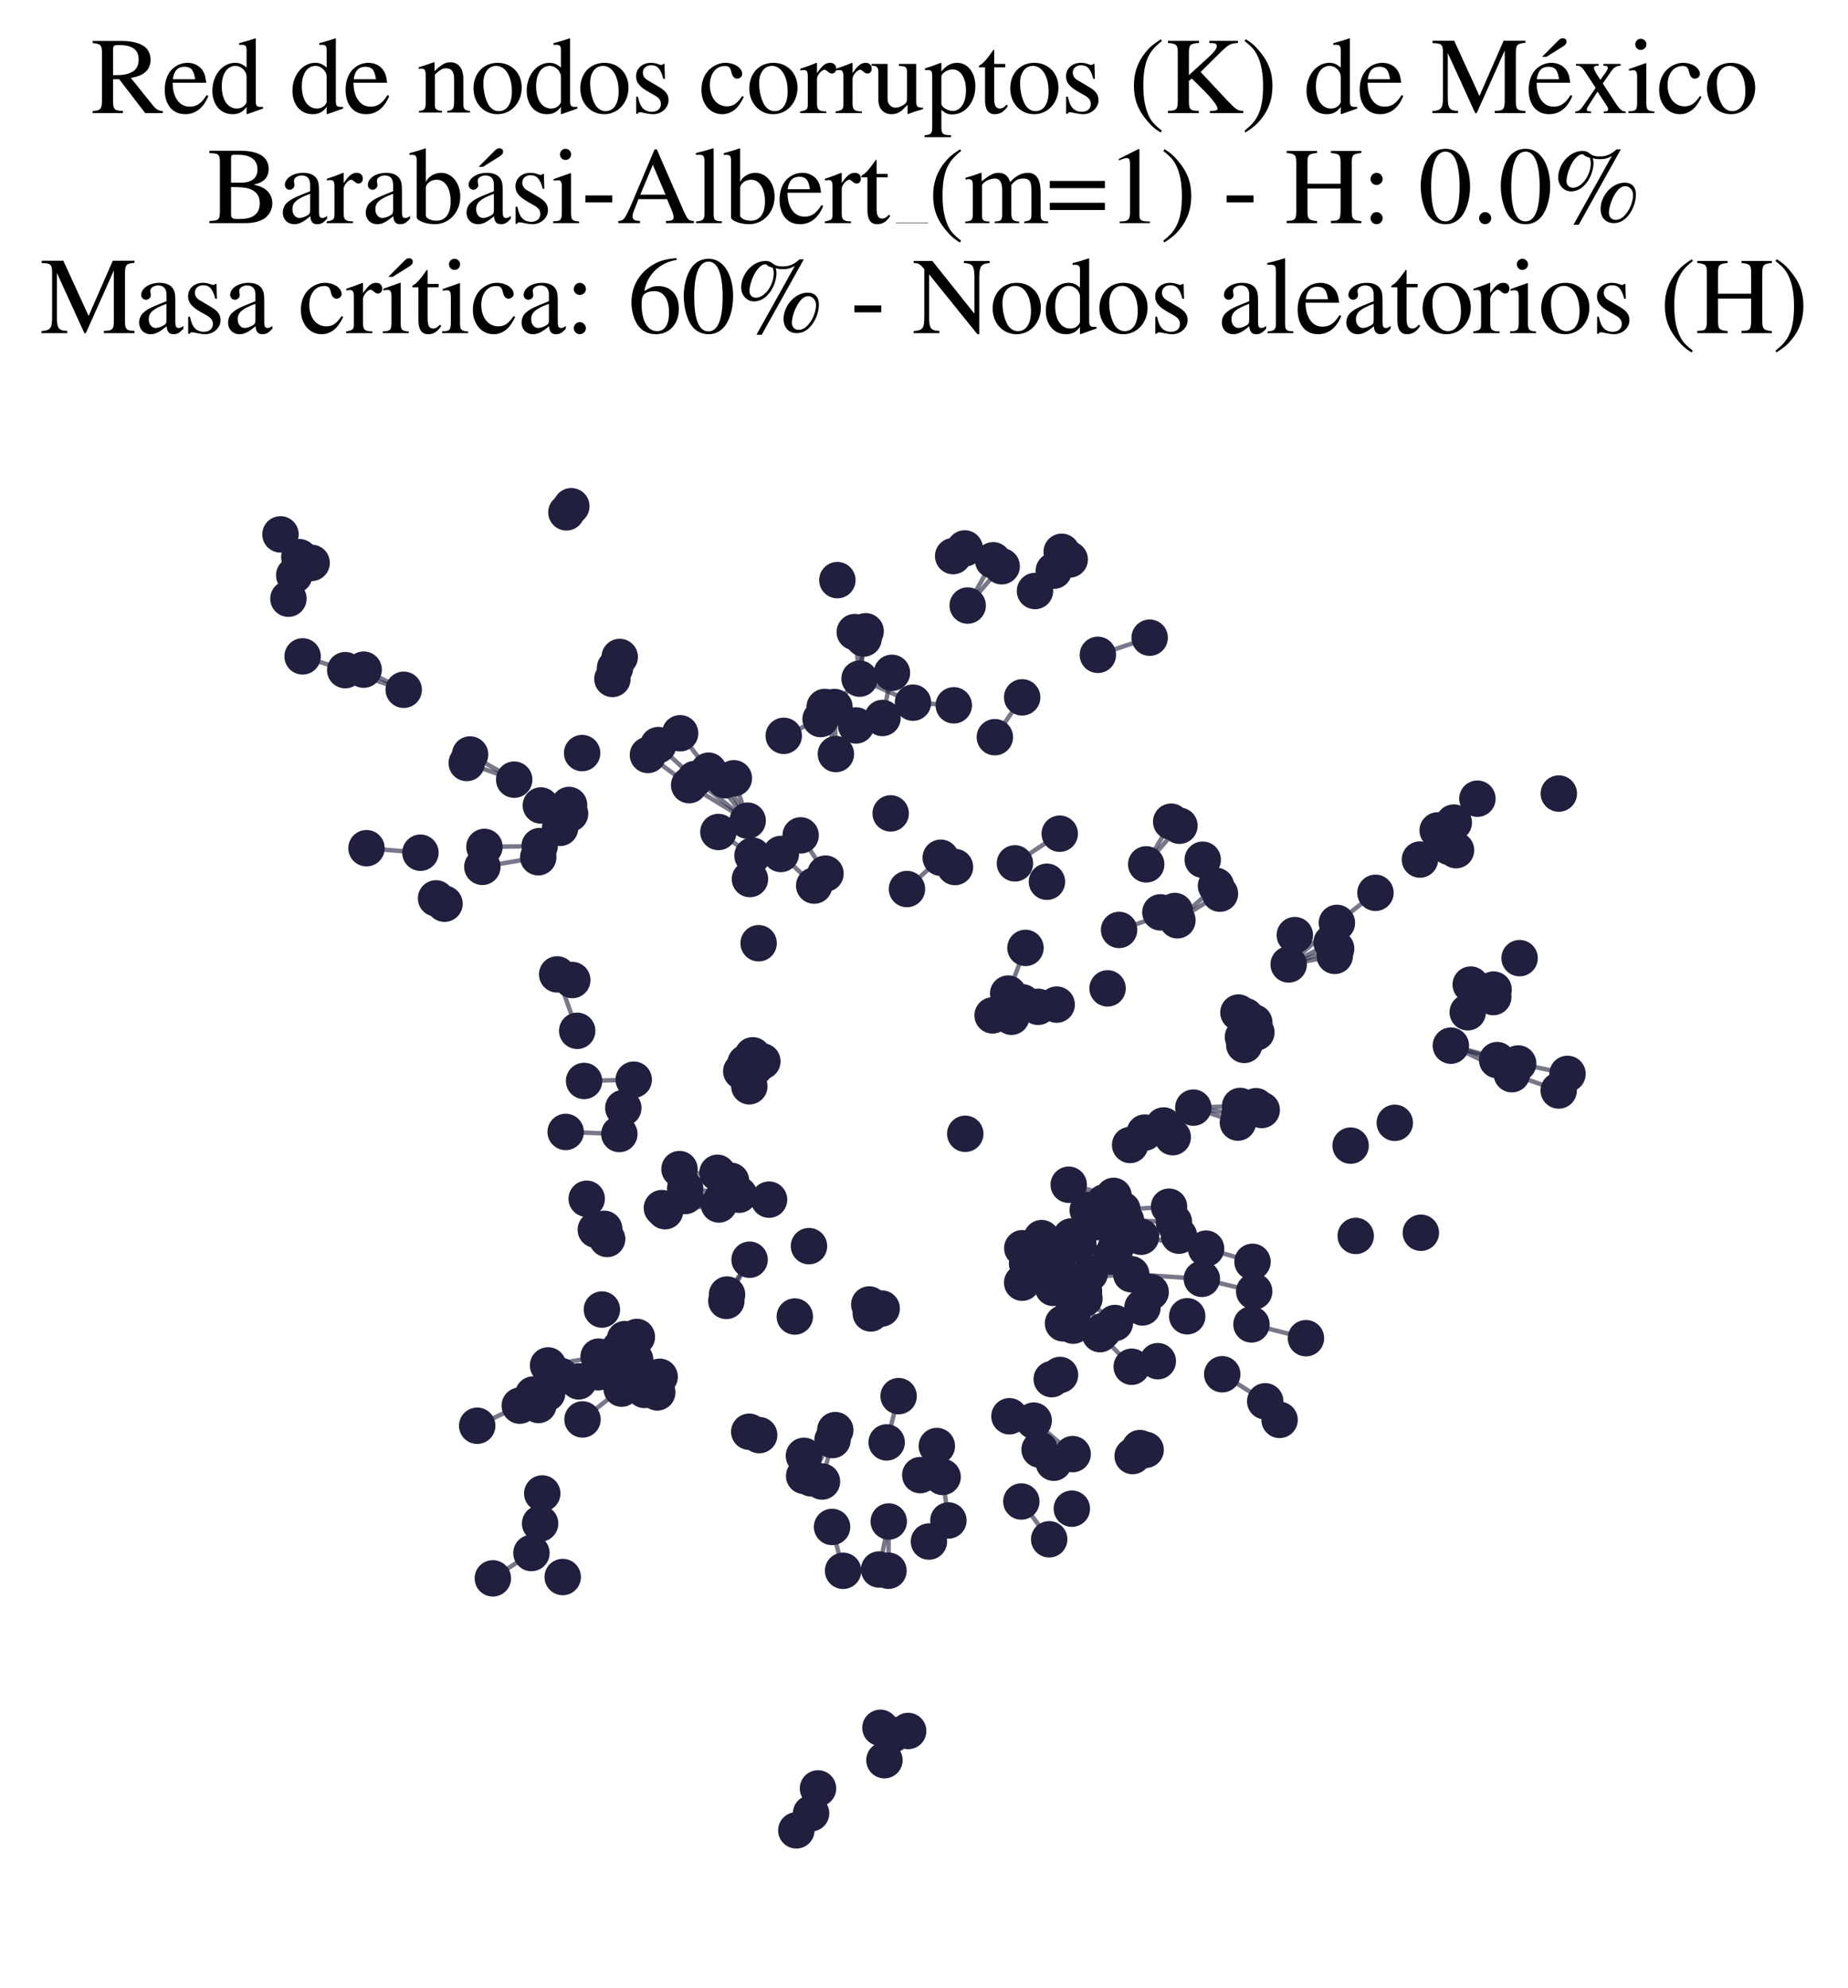 <?xml version="1.0" encoding="utf-8" standalone="no"?>
<!DOCTYPE svg PUBLIC "-//W3C//DTD SVG 1.1//EN"
  "http://www.w3.org/Graphics/SVG/1.1/DTD/svg11.dtd">
<svg xmlns:xlink="http://www.w3.org/1999/xlink" width="165.542pt" height="178.036pt" viewBox="0 0 165.542 178.036" xmlns="http://www.w3.org/2000/svg" version="1.1">
 <defs>
  <style type="text/css">*{stroke-linejoin: round; stroke-linecap: butt}</style>
 </defs>
 <g id="figure_1">
  <g id="patch_1">
   <path d="M 0 178.036 
L 165.542 178.036 
L 165.542 0 
L 0 0 
z
" style="fill: #ffffff"/>
  </g>
  <g id="axes_1">
   <g id="LineCollection_1">
    <path d="M 66.976 73.505 
L 62.254 69.77 
" clip-path="url(#p517b5eadbf)" style="fill: none; stroke: #201f3d; stroke-opacity: 0.6; stroke-width: 0.4"/>
    <path d="M 66.976 73.505 
L 64.955 69.888 
" clip-path="url(#p517b5eadbf)" style="fill: none; stroke: #201f3d; stroke-opacity: 0.6; stroke-width: 0.4"/>
    <path d="M 66.976 73.505 
L 63.472 69.028 
" clip-path="url(#p517b5eadbf)" style="fill: none; stroke: #201f3d; stroke-opacity: 0.6; stroke-width: 0.4"/>
    <path d="M 66.976 73.505 
L 65.739 69.708 
" clip-path="url(#p517b5eadbf)" style="fill: none; stroke: #201f3d; stroke-opacity: 0.6; stroke-width: 0.4"/>
    <path d="M 66.976 73.505 
L 61.733 70.323 
" clip-path="url(#p517b5eadbf)" style="fill: none; stroke: #201f3d; stroke-opacity: 0.6; stroke-width: 0.4"/>
    <path d="M 94.069 114.613 
L 98.539 119.493 
" clip-path="url(#p517b5eadbf)" style="fill: none; stroke: #201f3d; stroke-opacity: 0.6; stroke-width: 0.4"/>
    <path d="M 94.069 114.613 
L 96.856 114.644 
" clip-path="url(#p517b5eadbf)" style="fill: none; stroke: #201f3d; stroke-opacity: 0.6; stroke-width: 0.4"/>
    <path d="M 94.069 114.613 
L 101.335 114.127 
" clip-path="url(#p517b5eadbf)" style="fill: none; stroke: #201f3d; stroke-opacity: 0.6; stroke-width: 0.4"/>
    <path d="M 94.069 114.613 
L 97.103 115.63 
" clip-path="url(#p517b5eadbf)" style="fill: none; stroke: #201f3d; stroke-opacity: 0.6; stroke-width: 0.4"/>
    <path d="M 94.069 114.613 
L 97.619 114.06 
" clip-path="url(#p517b5eadbf)" style="fill: none; stroke: #201f3d; stroke-opacity: 0.6; stroke-width: 0.4"/>
    <path d="M 94.069 114.613 
L 96.134 117.482 
" clip-path="url(#p517b5eadbf)" style="fill: none; stroke: #201f3d; stroke-opacity: 0.6; stroke-width: 0.4"/>
    <path d="M 94.069 114.613 
L 97.141 116.307 
" clip-path="url(#p517b5eadbf)" style="fill: none; stroke: #201f3d; stroke-opacity: 0.6; stroke-width: 0.4"/>
    <path d="M 93.309 110.893 
L 96.76 115.937 
" clip-path="url(#p517b5eadbf)" style="fill: none; stroke: #201f3d; stroke-opacity: 0.6; stroke-width: 0.4"/>
    <path d="M 93.309 110.893 
L 92.007 113.178 
" clip-path="url(#p517b5eadbf)" style="fill: none; stroke: #201f3d; stroke-opacity: 0.6; stroke-width: 0.4"/>
    <path d="M 93.309 110.893 
L 94.784 112.506 
" clip-path="url(#p517b5eadbf)" style="fill: none; stroke: #201f3d; stroke-opacity: 0.6; stroke-width: 0.4"/>
    <path d="M 93.309 110.893 
L 93.198 113.005 
" clip-path="url(#p517b5eadbf)" style="fill: none; stroke: #201f3d; stroke-opacity: 0.6; stroke-width: 0.4"/>
    <path d="M 93.309 110.893 
L 94.334 115.349 
" clip-path="url(#p517b5eadbf)" style="fill: none; stroke: #201f3d; stroke-opacity: 0.6; stroke-width: 0.4"/>
    <path d="M 93.309 110.893 
L 91.576 111.799 
" clip-path="url(#p517b5eadbf)" style="fill: none; stroke: #201f3d; stroke-opacity: 0.6; stroke-width: 0.4"/>
    <path d="M 93.309 110.893 
L 96.598 111.415 
" clip-path="url(#p517b5eadbf)" style="fill: none; stroke: #201f3d; stroke-opacity: 0.6; stroke-width: 0.4"/>
    <path d="M 93.309 110.893 
L 94.301 115.163 
" clip-path="url(#p517b5eadbf)" style="fill: none; stroke: #201f3d; stroke-opacity: 0.6; stroke-width: 0.4"/>
    <path d="M 93.309 110.893 
L 95.944 110.748 
" clip-path="url(#p517b5eadbf)" style="fill: none; stroke: #201f3d; stroke-opacity: 0.6; stroke-width: 0.4"/>
    <path d="M 73.946 78.247 
L 71.72 74.822 
" clip-path="url(#p517b5eadbf)" style="fill: none; stroke: #201f3d; stroke-opacity: 0.6; stroke-width: 0.4"/>
    <path d="M 100.864 109.301 
L 105.157 109.438 
" clip-path="url(#p517b5eadbf)" style="fill: none; stroke: #201f3d; stroke-opacity: 0.6; stroke-width: 0.4"/>
    <path d="M 96.76 115.937 
L 98.817 119.206 
" clip-path="url(#p517b5eadbf)" style="fill: none; stroke: #201f3d; stroke-opacity: 0.6; stroke-width: 0.4"/>
    <path d="M 96.76 115.937 
L 99.873 118.495 
" clip-path="url(#p517b5eadbf)" style="fill: none; stroke: #201f3d; stroke-opacity: 0.6; stroke-width: 0.4"/>
    <path d="M 106.897 99.206 
L 110.889 100.546 
" clip-path="url(#p517b5eadbf)" style="fill: none; stroke: #201f3d; stroke-opacity: 0.6; stroke-width: 0.4"/>
    <path d="M 106.897 99.206 
L 111.02 99.827 
" clip-path="url(#p517b5eadbf)" style="fill: none; stroke: #201f3d; stroke-opacity: 0.6; stroke-width: 0.4"/>
    <path d="M 106.897 99.206 
L 111.094 99.054 
" clip-path="url(#p517b5eadbf)" style="fill: none; stroke: #201f3d; stroke-opacity: 0.6; stroke-width: 0.4"/>
    <path d="M 74.878 67.537 
L 73.874 63.321 
" clip-path="url(#p517b5eadbf)" style="fill: none; stroke: #201f3d; stroke-opacity: 0.6; stroke-width: 0.4"/>
    <path d="M 74.878 67.537 
L 74.752 63.327 
" clip-path="url(#p517b5eadbf)" style="fill: none; stroke: #201f3d; stroke-opacity: 0.6; stroke-width: 0.4"/>
    <path d="M 51.832 123.724 
L 46.56 125.898 
" clip-path="url(#p517b5eadbf)" style="fill: none; stroke: #201f3d; stroke-opacity: 0.6; stroke-width: 0.4"/>
    <path d="M 51.832 123.724 
L 47.767 124.899 
" clip-path="url(#p517b5eadbf)" style="fill: none; stroke: #201f3d; stroke-opacity: 0.6; stroke-width: 0.4"/>
    <path d="M 51.832 123.724 
L 48.236 125.838 
" clip-path="url(#p517b5eadbf)" style="fill: none; stroke: #201f3d; stroke-opacity: 0.6; stroke-width: 0.4"/>
    <path d="M 36.165 61.781 
L 30.925 60.022 
" clip-path="url(#p517b5eadbf)" style="fill: none; stroke: #201f3d; stroke-opacity: 0.6; stroke-width: 0.4"/>
    <path d="M 36.165 61.781 
L 32.576 59.978 
" clip-path="url(#p517b5eadbf)" style="fill: none; stroke: #201f3d; stroke-opacity: 0.6; stroke-width: 0.4"/>
    <path d="M 101.236 102.55 
L 105.052 101.853 
" clip-path="url(#p517b5eadbf)" style="fill: none; stroke: #201f3d; stroke-opacity: 0.6; stroke-width: 0.4"/>
    <path d="M 101.236 102.55 
L 104.231 100.804 
" clip-path="url(#p517b5eadbf)" style="fill: none; stroke: #201f3d; stroke-opacity: 0.6; stroke-width: 0.4"/>
    <path d="M 91.491 134.482 
L 93.986 137.869 
" clip-path="url(#p517b5eadbf)" style="fill: none; stroke: #201f3d; stroke-opacity: 0.6; stroke-width: 0.4"/>
    <path d="M 102.677 77.417 
L 104.914 73.595 
" clip-path="url(#p517b5eadbf)" style="fill: none; stroke: #201f3d; stroke-opacity: 0.6; stroke-width: 0.4"/>
    <path d="M 102.677 77.417 
L 105.653 73.957 
" clip-path="url(#p517b5eadbf)" style="fill: none; stroke: #201f3d; stroke-opacity: 0.6; stroke-width: 0.4"/>
    <path d="M 101.126 110.029 
L 105.606 110.674 
" clip-path="url(#p517b5eadbf)" style="fill: none; stroke: #201f3d; stroke-opacity: 0.6; stroke-width: 0.4"/>
    <path d="M 77 60.783 
L 77.543 56.54 
" clip-path="url(#p517b5eadbf)" style="fill: none; stroke: #201f3d; stroke-opacity: 0.6; stroke-width: 0.4"/>
    <path d="M 77 60.783 
L 77.359 57.192 
" clip-path="url(#p517b5eadbf)" style="fill: none; stroke: #201f3d; stroke-opacity: 0.6; stroke-width: 0.4"/>
    <path d="M 77 60.783 
L 73.508 64.402 
" clip-path="url(#p517b5eadbf)" style="fill: none; stroke: #201f3d; stroke-opacity: 0.6; stroke-width: 0.4"/>
    <path d="M 77 60.783 
L 76.571 56.614 
" clip-path="url(#p517b5eadbf)" style="fill: none; stroke: #201f3d; stroke-opacity: 0.6; stroke-width: 0.4"/>
    <path d="M 77 60.783 
L 81.784 62.934 
" clip-path="url(#p517b5eadbf)" style="fill: none; stroke: #201f3d; stroke-opacity: 0.6; stroke-width: 0.4"/>
    <path d="M 74.536 136.762 
L 75.523 140.691 
" clip-path="url(#p517b5eadbf)" style="fill: none; stroke: #201f3d; stroke-opacity: 0.6; stroke-width: 0.4"/>
    <path d="M 30.925 60.022 
L 27.107 58.79 
" clip-path="url(#p517b5eadbf)" style="fill: none; stroke: #201f3d; stroke-opacity: 0.6; stroke-width: 0.4"/>
    <path d="M 55.683 124.373 
L 52.18 127.134 
" clip-path="url(#p517b5eadbf)" style="fill: none; stroke: #201f3d; stroke-opacity: 0.6; stroke-width: 0.4"/>
    <path d="M 53.585 122.908 
L 49.016 124.783 
" clip-path="url(#p517b5eadbf)" style="fill: none; stroke: #201f3d; stroke-opacity: 0.6; stroke-width: 0.4"/>
    <path d="M 115.438 86.381 
L 119.69 84.966 
" clip-path="url(#p517b5eadbf)" style="fill: none; stroke: #201f3d; stroke-opacity: 0.6; stroke-width: 0.4"/>
    <path d="M 115.438 86.381 
L 119.566 85.614 
" clip-path="url(#p517b5eadbf)" style="fill: none; stroke: #201f3d; stroke-opacity: 0.6; stroke-width: 0.4"/>
    <path d="M 115.438 86.381 
L 119.759 82.658 
" clip-path="url(#p517b5eadbf)" style="fill: none; stroke: #201f3d; stroke-opacity: 0.6; stroke-width: 0.4"/>
    <path d="M 115.438 86.381 
L 119.281 84.422 
" clip-path="url(#p517b5eadbf)" style="fill: none; stroke: #201f3d; stroke-opacity: 0.6; stroke-width: 0.4"/>
    <path d="M 95.736 106.113 
L 99.937 111.787 
" clip-path="url(#p517b5eadbf)" style="fill: none; stroke: #201f3d; stroke-opacity: 0.6; stroke-width: 0.4"/>
    <path d="M 95.736 106.113 
L 98.729 108.695 
" clip-path="url(#p517b5eadbf)" style="fill: none; stroke: #201f3d; stroke-opacity: 0.6; stroke-width: 0.4"/>
    <path d="M 95.736 106.113 
L 99.754 107.111 
" clip-path="url(#p517b5eadbf)" style="fill: none; stroke: #201f3d; stroke-opacity: 0.6; stroke-width: 0.4"/>
    <path d="M 95.736 106.113 
L 99.522 112.554 
" clip-path="url(#p517b5eadbf)" style="fill: none; stroke: #201f3d; stroke-opacity: 0.6; stroke-width: 0.4"/>
    <path d="M 95.736 106.113 
L 98.933 107.69 
" clip-path="url(#p517b5eadbf)" style="fill: none; stroke: #201f3d; stroke-opacity: 0.6; stroke-width: 0.4"/>
    <path d="M 99.937 111.787 
L 103.076 115.727 
" clip-path="url(#p517b5eadbf)" style="fill: none; stroke: #201f3d; stroke-opacity: 0.6; stroke-width: 0.4"/>
    <path d="M 127.196 76.987 
L 130.429 76.148 
" clip-path="url(#p517b5eadbf)" style="fill: none; stroke: #201f3d; stroke-opacity: 0.6; stroke-width: 0.4"/>
    <path d="M 127.196 76.987 
L 129.791 75.841 
" clip-path="url(#p517b5eadbf)" style="fill: none; stroke: #201f3d; stroke-opacity: 0.6; stroke-width: 0.4"/>
    <path d="M 127.196 76.987 
L 129.725 75.145 
" clip-path="url(#p517b5eadbf)" style="fill: none; stroke: #201f3d; stroke-opacity: 0.6; stroke-width: 0.4"/>
    <path d="M 127.196 76.987 
L 130.228 73.675 
" clip-path="url(#p517b5eadbf)" style="fill: none; stroke: #201f3d; stroke-opacity: 0.6; stroke-width: 0.4"/>
    <path d="M 127.196 76.987 
L 128.786 74.378 
" clip-path="url(#p517b5eadbf)" style="fill: none; stroke: #201f3d; stroke-opacity: 0.6; stroke-width: 0.4"/>
    <path d="M 53.623 121.508 
L 49.095 122.295 
" clip-path="url(#p517b5eadbf)" style="fill: none; stroke: #201f3d; stroke-opacity: 0.6; stroke-width: 0.4"/>
    <path d="M 98.539 119.493 
L 101.378 122.413 
" clip-path="url(#p517b5eadbf)" style="fill: none; stroke: #201f3d; stroke-opacity: 0.6; stroke-width: 0.4"/>
    <path d="M 62.254 69.77 
L 58.967 66.736 
" clip-path="url(#p517b5eadbf)" style="fill: none; stroke: #201f3d; stroke-opacity: 0.6; stroke-width: 0.4"/>
    <path d="M 46.56 125.898 
L 42.747 127.698 
" clip-path="url(#p517b5eadbf)" style="fill: none; stroke: #201f3d; stroke-opacity: 0.6; stroke-width: 0.4"/>
    <path d="M 48.343 75.778 
L 43.396 75.854 
" clip-path="url(#p517b5eadbf)" style="fill: none; stroke: #201f3d; stroke-opacity: 0.6; stroke-width: 0.4"/>
    <path d="M 72.934 79.318 
L 69.946 76.488 
" clip-path="url(#p517b5eadbf)" style="fill: none; stroke: #201f3d; stroke-opacity: 0.6; stroke-width: 0.4"/>
    <path d="M 81.245 79.627 
L 84.269 76.824 
" clip-path="url(#p517b5eadbf)" style="fill: none; stroke: #201f3d; stroke-opacity: 0.6; stroke-width: 0.4"/>
    <path d="M 46.061 69.831 
L 42.11 67.578 
" clip-path="url(#p517b5eadbf)" style="fill: none; stroke: #201f3d; stroke-opacity: 0.6; stroke-width: 0.4"/>
    <path d="M 46.061 69.831 
L 41.81 68.338 
" clip-path="url(#p517b5eadbf)" style="fill: none; stroke: #201f3d; stroke-opacity: 0.6; stroke-width: 0.4"/>
    <path d="M 37.662 76.374 
L 32.831 75.97 
" clip-path="url(#p517b5eadbf)" style="fill: none; stroke: #201f3d; stroke-opacity: 0.6; stroke-width: 0.4"/>
    <path d="M 86.685 54.235 
L 88.962 50.184 
" clip-path="url(#p517b5eadbf)" style="fill: none; stroke: #201f3d; stroke-opacity: 0.6; stroke-width: 0.4"/>
    <path d="M 86.685 54.235 
L 89.729 50.717 
" clip-path="url(#p517b5eadbf)" style="fill: none; stroke: #201f3d; stroke-opacity: 0.6; stroke-width: 0.4"/>
    <path d="M 109.486 123.086 
L 113.336 125.51 
" clip-path="url(#p517b5eadbf)" style="fill: none; stroke: #201f3d; stroke-opacity: 0.6; stroke-width: 0.4"/>
    <path d="M 64.398 107.879 
L 59.294 108.205 
" clip-path="url(#p517b5eadbf)" style="fill: none; stroke: #201f3d; stroke-opacity: 0.6; stroke-width: 0.4"/>
    <path d="M 64.398 107.879 
L 59.575 108.483 
" clip-path="url(#p517b5eadbf)" style="fill: none; stroke: #201f3d; stroke-opacity: 0.6; stroke-width: 0.4"/>
    <path d="M 66.202 107.008 
L 61.379 106.451 
" clip-path="url(#p517b5eadbf)" style="fill: none; stroke: #201f3d; stroke-opacity: 0.6; stroke-width: 0.4"/>
    <path d="M 66.202 107.008 
L 61.385 107.124 
" clip-path="url(#p517b5eadbf)" style="fill: none; stroke: #201f3d; stroke-opacity: 0.6; stroke-width: 0.4"/>
    <path d="M 67.147 112.829 
L 65.129 115.949 
" clip-path="url(#p517b5eadbf)" style="fill: none; stroke: #201f3d; stroke-opacity: 0.6; stroke-width: 0.4"/>
    <path d="M 67.147 112.829 
L 65.065 116.518 
" clip-path="url(#p517b5eadbf)" style="fill: none; stroke: #201f3d; stroke-opacity: 0.6; stroke-width: 0.4"/>
    <path d="M 100.547 108.348 
L 104.721 108.078 
" clip-path="url(#p517b5eadbf)" style="fill: none; stroke: #201f3d; stroke-opacity: 0.6; stroke-width: 0.4"/>
    <path d="M 79.612 136.273 
L 78.75 140.574 
" clip-path="url(#p517b5eadbf)" style="fill: none; stroke: #201f3d; stroke-opacity: 0.6; stroke-width: 0.4"/>
    <path d="M 79.612 136.273 
L 79.59 140.683 
" clip-path="url(#p517b5eadbf)" style="fill: none; stroke: #201f3d; stroke-opacity: 0.6; stroke-width: 0.4"/>
    <path d="M 91.581 89.771 
L 88.917 90.945 
" clip-path="url(#p517b5eadbf)" style="fill: none; stroke: #201f3d; stroke-opacity: 0.6; stroke-width: 0.4"/>
    <path d="M 91.581 89.771 
L 92.992 90.177 
" clip-path="url(#p517b5eadbf)" style="fill: none; stroke: #201f3d; stroke-opacity: 0.6; stroke-width: 0.4"/>
    <path d="M 91.581 89.771 
L 90.605 91.067 
" clip-path="url(#p517b5eadbf)" style="fill: none; stroke: #201f3d; stroke-opacity: 0.6; stroke-width: 0.4"/>
    <path d="M 129.967 93.655 
L 135.431 96.211 
" clip-path="url(#p517b5eadbf)" style="fill: none; stroke: #201f3d; stroke-opacity: 0.6; stroke-width: 0.4"/>
    <path d="M 129.967 93.655 
L 135.996 95.252 
" clip-path="url(#p517b5eadbf)" style="fill: none; stroke: #201f3d; stroke-opacity: 0.6; stroke-width: 0.4"/>
    <path d="M 129.967 93.655 
L 134.116 94.95 
" clip-path="url(#p517b5eadbf)" style="fill: none; stroke: #201f3d; stroke-opacity: 0.6; stroke-width: 0.4"/>
    <path d="M 54.181 122.276 
L 50.229 123.238 
" clip-path="url(#p517b5eadbf)" style="fill: none; stroke: #201f3d; stroke-opacity: 0.6; stroke-width: 0.4"/>
    <path d="M 48.215 76.781 
L 43.21 77.639 
" clip-path="url(#p517b5eadbf)" style="fill: none; stroke: #201f3d; stroke-opacity: 0.6; stroke-width: 0.4"/>
    <path d="M 26.813 49.904 
L 25.126 47.863 
" clip-path="url(#p517b5eadbf)" style="fill: none; stroke: #201f3d; stroke-opacity: 0.6; stroke-width: 0.4"/>
    <path d="M 102.21 110.772 
L 108.039 111.834 
" clip-path="url(#p517b5eadbf)" style="fill: none; stroke: #201f3d; stroke-opacity: 0.6; stroke-width: 0.4"/>
    <path d="M 119.759 82.658 
L 123.213 79.967 
" clip-path="url(#p517b5eadbf)" style="fill: none; stroke: #201f3d; stroke-opacity: 0.6; stroke-width: 0.4"/>
    <path d="M 63.472 69.028 
L 60.925 65.675 
" clip-path="url(#p517b5eadbf)" style="fill: none; stroke: #201f3d; stroke-opacity: 0.6; stroke-width: 0.4"/>
    <path d="M 51.705 92.326 
L 49.912 87.271 
" clip-path="url(#p517b5eadbf)" style="fill: none; stroke: #201f3d; stroke-opacity: 0.6; stroke-width: 0.4"/>
    <path d="M 74.824 128.09 
L 72.036 132.194 
" clip-path="url(#p517b5eadbf)" style="fill: none; stroke: #201f3d; stroke-opacity: 0.6; stroke-width: 0.4"/>
    <path d="M 74.824 128.09 
L 72.667 132.41 
" clip-path="url(#p517b5eadbf)" style="fill: none; stroke: #201f3d; stroke-opacity: 0.6; stroke-width: 0.4"/>
    <path d="M 55.48 101.569 
L 50.673 101.383 
" clip-path="url(#p517b5eadbf)" style="fill: none; stroke: #201f3d; stroke-opacity: 0.6; stroke-width: 0.4"/>
    <path d="M 94.334 115.349 
L 96.138 118.733 
" clip-path="url(#p517b5eadbf)" style="fill: none; stroke: #201f3d; stroke-opacity: 0.6; stroke-width: 0.4"/>
    <path d="M 68.891 107.447 
L 64.711 107.358 
" clip-path="url(#p517b5eadbf)" style="fill: none; stroke: #201f3d; stroke-opacity: 0.6; stroke-width: 0.4"/>
    <path d="M 92.599 127.239 
L 96.087 130.24 
" clip-path="url(#p517b5eadbf)" style="fill: none; stroke: #201f3d; stroke-opacity: 0.6; stroke-width: 0.4"/>
    <path d="M 92.992 90.177 
L 94.657 89.978 
" clip-path="url(#p517b5eadbf)" style="fill: none; stroke: #201f3d; stroke-opacity: 0.6; stroke-width: 0.4"/>
    <path d="M 135.431 96.211 
L 139.627 97.672 
" clip-path="url(#p517b5eadbf)" style="fill: none; stroke: #201f3d; stroke-opacity: 0.6; stroke-width: 0.4"/>
    <path d="M 90.425 126.848 
L 93.126 129.834 
" clip-path="url(#p517b5eadbf)" style="fill: none; stroke: #201f3d; stroke-opacity: 0.6; stroke-width: 0.4"/>
    <path d="M 101.335 114.127 
L 107.662 114.543 
" clip-path="url(#p517b5eadbf)" style="fill: none; stroke: #201f3d; stroke-opacity: 0.6; stroke-width: 0.4"/>
    <path d="M 107.662 114.543 
L 112.35 115.669 
" clip-path="url(#p517b5eadbf)" style="fill: none; stroke: #201f3d; stroke-opacity: 0.6; stroke-width: 0.4"/>
    <path d="M 67.406 76.633 
L 64.353 74.519 
" clip-path="url(#p517b5eadbf)" style="fill: none; stroke: #201f3d; stroke-opacity: 0.6; stroke-width: 0.4"/>
    <path d="M 73.276 160.182 
L 72.656 162.409 
" clip-path="url(#p517b5eadbf)" style="fill: none; stroke: #201f3d; stroke-opacity: 0.6; stroke-width: 0.4"/>
    <path d="M 65.484 105.76 
L 60.868 104.713 
" clip-path="url(#p517b5eadbf)" style="fill: none; stroke: #201f3d; stroke-opacity: 0.6; stroke-width: 0.4"/>
    <path d="M 105.473 82.427 
L 108.93 79.343 
" clip-path="url(#p517b5eadbf)" style="fill: none; stroke: #201f3d; stroke-opacity: 0.6; stroke-width: 0.4"/>
    <path d="M 105.473 82.427 
L 109.281 80.041 
" clip-path="url(#p517b5eadbf)" style="fill: none; stroke: #201f3d; stroke-opacity: 0.6; stroke-width: 0.4"/>
    <path d="M 73.508 64.402 
L 70.206 65.905 
" clip-path="url(#p517b5eadbf)" style="fill: none; stroke: #201f3d; stroke-opacity: 0.6; stroke-width: 0.4"/>
    <path d="M 108.039 111.834 
L 112.198 113.017 
" clip-path="url(#p517b5eadbf)" style="fill: none; stroke: #201f3d; stroke-opacity: 0.6; stroke-width: 0.4"/>
    <path d="M 84.438 132.286 
L 84.956 136.183 
" clip-path="url(#p517b5eadbf)" style="fill: none; stroke: #201f3d; stroke-opacity: 0.6; stroke-width: 0.4"/>
    <path d="M 78.87 154.754 
L 79.226 157.653 
" clip-path="url(#p517b5eadbf)" style="fill: none; stroke: #201f3d; stroke-opacity: 0.6; stroke-width: 0.4"/>
    <path d="M 100.247 83.291 
L 105.24 81.594 
" clip-path="url(#p517b5eadbf)" style="fill: none; stroke: #201f3d; stroke-opacity: 0.6; stroke-width: 0.4"/>
    <path d="M 92.713 52.935 
L 95.824 50.107 
" clip-path="url(#p517b5eadbf)" style="fill: none; stroke: #201f3d; stroke-opacity: 0.6; stroke-width: 0.4"/>
    <path d="M 92.713 52.935 
L 95.106 49.424 
" clip-path="url(#p517b5eadbf)" style="fill: none; stroke: #201f3d; stroke-opacity: 0.6; stroke-width: 0.4"/>
    <path d="M 135.996 95.252 
L 140.416 96.184 
" clip-path="url(#p517b5eadbf)" style="fill: none; stroke: #201f3d; stroke-opacity: 0.6; stroke-width: 0.4"/>
    <path d="M 56.767 96.702 
L 52.321 96.817 
" clip-path="url(#p517b5eadbf)" style="fill: none; stroke: #201f3d; stroke-opacity: 0.6; stroke-width: 0.4"/>
    <path d="M 74.575 128.98 
L 73.633 132.693 
" clip-path="url(#p517b5eadbf)" style="fill: none; stroke: #201f3d; stroke-opacity: 0.6; stroke-width: 0.4"/>
    <path d="M 80.497 125.046 
L 79.425 129.19 
" clip-path="url(#p517b5eadbf)" style="fill: none; stroke: #201f3d; stroke-opacity: 0.6; stroke-width: 0.4"/>
    <path d="M 94.301 115.163 
L 95.224 118.525 
" clip-path="url(#p517b5eadbf)" style="fill: none; stroke: #201f3d; stroke-opacity: 0.6; stroke-width: 0.4"/>
    <path d="M 99.522 112.554 
L 102.343 117.103 
" clip-path="url(#p517b5eadbf)" style="fill: none; stroke: #201f3d; stroke-opacity: 0.6; stroke-width: 0.4"/>
    <path d="M 90.31 88.99 
L 91.861 84.901 
" clip-path="url(#p517b5eadbf)" style="fill: none; stroke: #201f3d; stroke-opacity: 0.6; stroke-width: 0.4"/>
    <path d="M 79.054 64.307 
L 79.899 60.262 
" clip-path="url(#p517b5eadbf)" style="fill: none; stroke: #201f3d; stroke-opacity: 0.6; stroke-width: 0.4"/>
    <path d="M 98.345 58.653 
L 102.986 57.115 
" clip-path="url(#p517b5eadbf)" style="fill: none; stroke: #201f3d; stroke-opacity: 0.6; stroke-width: 0.4"/>
    <path d="M 112.105 118.621 
L 116.985 119.857 
" clip-path="url(#p517b5eadbf)" style="fill: none; stroke: #201f3d; stroke-opacity: 0.6; stroke-width: 0.4"/>
    <path d="M 89.118 66.026 
L 91.565 62.46 
" clip-path="url(#p517b5eadbf)" style="fill: none; stroke: #201f3d; stroke-opacity: 0.6; stroke-width: 0.4"/>
    <path d="M 90.916 77.328 
L 94.93 74.671 
" clip-path="url(#p517b5eadbf)" style="fill: none; stroke: #201f3d; stroke-opacity: 0.6; stroke-width: 0.4"/>
    <path d="M 61.733 70.323 
L 58.041 67.618 
" clip-path="url(#p517b5eadbf)" style="fill: none; stroke: #201f3d; stroke-opacity: 0.6; stroke-width: 0.4"/>
    <path d="M 130.228 73.675 
L 132.345 71.535 
" clip-path="url(#p517b5eadbf)" style="fill: none; stroke: #201f3d; stroke-opacity: 0.6; stroke-width: 0.4"/>
    <path d="M 81.784 62.934 
L 85.439 63.173 
" clip-path="url(#p517b5eadbf)" style="fill: none; stroke: #201f3d; stroke-opacity: 0.6; stroke-width: 0.4"/>
    <path d="M 47.605 139.098 
L 44.149 141.366 
" clip-path="url(#p517b5eadbf)" style="fill: none; stroke: #201f3d; stroke-opacity: 0.6; stroke-width: 0.4"/>
   </g>
   <g id="PathCollection_1">
    <defs>
     <path id="m5f4db1a8d5" d="M 0 1.581 
C 0.419 1.581 0.822 1.415 1.118 1.118 
C 1.415 0.822 1.581 0.419 1.581 0 
C 1.581 -0.419 1.415 -0.822 1.118 -1.118 
C 0.822 -1.415 0.419 -1.581 0 -1.581 
C -0.419 -1.581 -0.822 -1.415 -1.118 -1.118 
C -1.415 -0.822 -1.581 -0.419 -1.581 0 
C -1.581 0.419 -1.415 0.822 -1.118 1.118 
C -0.822 1.415 -0.419 1.581 0 1.581 
z
" style="stroke: #201f3d; stroke-width: 0.1"/>
    </defs>
    <g clip-path="url(#p517b5eadbf)">
     <use xlink:href="#m5f4db1a8d5" x="93.126" y="129.834" style="fill: #201f3d; stroke: #201f3d; stroke-width: 0.1"/>
     <use xlink:href="#m5f4db1a8d5" x="74.536" y="136.762" style="fill: #201f3d; stroke: #201f3d; stroke-width: 0.1"/>
     <use xlink:href="#m5f4db1a8d5" x="136.124" y="85.817" style="fill: #201f3d; stroke: #201f3d; stroke-width: 0.1"/>
     <use xlink:href="#m5f4db1a8d5" x="77.868" y="116.837" style="fill: #201f3d; stroke: #201f3d; stroke-width: 0.1"/>
     <use xlink:href="#m5f4db1a8d5" x="66.202" y="107.008" style="fill: #201f3d; stroke: #201f3d; stroke-width: 0.1"/>
     <use xlink:href="#m5f4db1a8d5" x="99.522" y="112.554" style="fill: #201f3d; stroke: #201f3d; stroke-width: 0.1"/>
     <use xlink:href="#m5f4db1a8d5" x="129.725" y="75.145" style="fill: #201f3d; stroke: #201f3d; stroke-width: 0.1"/>
     <use xlink:href="#m5f4db1a8d5" x="104.721" y="108.078" style="fill: #201f3d; stroke: #201f3d; stroke-width: 0.1"/>
     <use xlink:href="#m5f4db1a8d5" x="81.245" y="79.627" style="fill: #201f3d; stroke: #201f3d; stroke-width: 0.1"/>
     <use xlink:href="#m5f4db1a8d5" x="78.87" y="154.754" style="fill: #201f3d; stroke: #201f3d; stroke-width: 0.1"/>
     <use xlink:href="#m5f4db1a8d5" x="99.873" y="118.495" style="fill: #201f3d; stroke: #201f3d; stroke-width: 0.1"/>
     <use xlink:href="#m5f4db1a8d5" x="79.59" y="140.683" style="fill: #201f3d; stroke: #201f3d; stroke-width: 0.1"/>
     <use xlink:href="#m5f4db1a8d5" x="70.206" y="65.905" style="fill: #201f3d; stroke: #201f3d; stroke-width: 0.1"/>
     <use xlink:href="#m5f4db1a8d5" x="95.106" y="49.424" style="fill: #201f3d; stroke: #201f3d; stroke-width: 0.1"/>
     <use xlink:href="#m5f4db1a8d5" x="74.824" y="128.09" style="fill: #201f3d; stroke: #201f3d; stroke-width: 0.1"/>
     <use xlink:href="#m5f4db1a8d5" x="55.451" y="121.884" style="fill: #201f3d; stroke: #201f3d; stroke-width: 0.1"/>
     <use xlink:href="#m5f4db1a8d5" x="78.982" y="117.2" style="fill: #201f3d; stroke: #201f3d; stroke-width: 0.1"/>
     <use xlink:href="#m5f4db1a8d5" x="96.134" y="117.482" style="fill: #201f3d; stroke: #201f3d; stroke-width: 0.1"/>
     <use xlink:href="#m5f4db1a8d5" x="105.606" y="110.674" style="fill: #201f3d; stroke: #201f3d; stroke-width: 0.1"/>
     <use xlink:href="#m5f4db1a8d5" x="79.226" y="157.653" style="fill: #201f3d; stroke: #201f3d; stroke-width: 0.1"/>
     <use xlink:href="#m5f4db1a8d5" x="79.612" y="136.273" style="fill: #201f3d; stroke: #201f3d; stroke-width: 0.1"/>
     <use xlink:href="#m5f4db1a8d5" x="51.067" y="72.878" style="fill: #201f3d; stroke: #201f3d; stroke-width: 0.1"/>
     <use xlink:href="#m5f4db1a8d5" x="48.343" y="75.778" style="fill: #201f3d; stroke: #201f3d; stroke-width: 0.1"/>
     <use xlink:href="#m5f4db1a8d5" x="47.767" y="124.899" style="fill: #201f3d; stroke: #201f3d; stroke-width: 0.1"/>
     <use xlink:href="#m5f4db1a8d5" x="93.784" y="78.974" style="fill: #201f3d; stroke: #201f3d; stroke-width: 0.1"/>
     <use xlink:href="#m5f4db1a8d5" x="130.228" y="73.675" style="fill: #201f3d; stroke: #201f3d; stroke-width: 0.1"/>
     <use xlink:href="#m5f4db1a8d5" x="72.667" y="132.41" style="fill: #201f3d; stroke: #201f3d; stroke-width: 0.1"/>
     <use xlink:href="#m5f4db1a8d5" x="89.729" y="50.717" style="fill: #201f3d; stroke: #201f3d; stroke-width: 0.1"/>
     <use xlink:href="#m5f4db1a8d5" x="72.016" y="130.392" style="fill: #201f3d; stroke: #201f3d; stroke-width: 0.1"/>
     <use xlink:href="#m5f4db1a8d5" x="113.024" y="99.418" style="fill: #201f3d; stroke: #201f3d; stroke-width: 0.1"/>
     <use xlink:href="#m5f4db1a8d5" x="73.633" y="132.693" style="fill: #201f3d; stroke: #201f3d; stroke-width: 0.1"/>
     <use xlink:href="#m5f4db1a8d5" x="102.111" y="129.697" style="fill: #201f3d; stroke: #201f3d; stroke-width: 0.1"/>
     <use xlink:href="#m5f4db1a8d5" x="112.35" y="115.669" style="fill: #201f3d; stroke: #201f3d; stroke-width: 0.1"/>
     <use xlink:href="#m5f4db1a8d5" x="85.439" y="63.173" style="fill: #201f3d; stroke: #201f3d; stroke-width: 0.1"/>
     <use xlink:href="#m5f4db1a8d5" x="105.473" y="82.427" style="fill: #201f3d; stroke: #201f3d; stroke-width: 0.1"/>
     <use xlink:href="#m5f4db1a8d5" x="127.196" y="76.987" style="fill: #201f3d; stroke: #201f3d; stroke-width: 0.1"/>
     <use xlink:href="#m5f4db1a8d5" x="66.401" y="95.951" style="fill: #201f3d; stroke: #201f3d; stroke-width: 0.1"/>
     <use xlink:href="#m5f4db1a8d5" x="140.416" y="96.184" style="fill: #201f3d; stroke: #201f3d; stroke-width: 0.1"/>
     <use xlink:href="#m5f4db1a8d5" x="32.576" y="59.978" style="fill: #201f3d; stroke: #201f3d; stroke-width: 0.1"/>
     <use xlink:href="#m5f4db1a8d5" x="51.264" y="87.778" style="fill: #201f3d; stroke: #201f3d; stroke-width: 0.1"/>
     <use xlink:href="#m5f4db1a8d5" x="83.921" y="129.514" style="fill: #201f3d; stroke: #201f3d; stroke-width: 0.1"/>
     <use xlink:href="#m5f4db1a8d5" x="50.407" y="141.248" style="fill: #201f3d; stroke: #201f3d; stroke-width: 0.1"/>
     <use xlink:href="#m5f4db1a8d5" x="121.444" y="110.697" style="fill: #201f3d; stroke: #201f3d; stroke-width: 0.1"/>
     <use xlink:href="#m5f4db1a8d5" x="67.957" y="84.482" style="fill: #201f3d; stroke: #201f3d; stroke-width: 0.1"/>
     <use xlink:href="#m5f4db1a8d5" x="55.48" y="101.569" style="fill: #201f3d; stroke: #201f3d; stroke-width: 0.1"/>
     <use xlink:href="#m5f4db1a8d5" x="97.438" y="108.384" style="fill: #201f3d; stroke: #201f3d; stroke-width: 0.1"/>
     <use xlink:href="#m5f4db1a8d5" x="94.93" y="74.671" style="fill: #201f3d; stroke: #201f3d; stroke-width: 0.1"/>
     <use xlink:href="#m5f4db1a8d5" x="69.946" y="76.488" style="fill: #201f3d; stroke: #201f3d; stroke-width: 0.1"/>
     <use xlink:href="#m5f4db1a8d5" x="57.725" y="124.489" style="fill: #201f3d; stroke: #201f3d; stroke-width: 0.1"/>
     <use xlink:href="#m5f4db1a8d5" x="48.215" y="76.781" style="fill: #201f3d; stroke: #201f3d; stroke-width: 0.1"/>
     <use xlink:href="#m5f4db1a8d5" x="53.585" y="122.908" style="fill: #201f3d; stroke: #201f3d; stroke-width: 0.1"/>
     <use xlink:href="#m5f4db1a8d5" x="102.21" y="110.772" style="fill: #201f3d; stroke: #201f3d; stroke-width: 0.1"/>
     <use xlink:href="#m5f4db1a8d5" x="71.72" y="74.822" style="fill: #201f3d; stroke: #201f3d; stroke-width: 0.1"/>
     <use xlink:href="#m5f4db1a8d5" x="56.125" y="122.812" style="fill: #201f3d; stroke: #201f3d; stroke-width: 0.1"/>
     <use xlink:href="#m5f4db1a8d5" x="102.677" y="77.417" style="fill: #201f3d; stroke: #201f3d; stroke-width: 0.1"/>
     <use xlink:href="#m5f4db1a8d5" x="79.425" y="129.19" style="fill: #201f3d; stroke: #201f3d; stroke-width: 0.1"/>
     <use xlink:href="#m5f4db1a8d5" x="49.095" y="122.295" style="fill: #201f3d; stroke: #201f3d; stroke-width: 0.1"/>
     <use xlink:href="#m5f4db1a8d5" x="112.547" y="92.471" style="fill: #201f3d; stroke: #201f3d; stroke-width: 0.1"/>
     <use xlink:href="#m5f4db1a8d5" x="67.428" y="94.519" style="fill: #201f3d; stroke: #201f3d; stroke-width: 0.1"/>
     <use xlink:href="#m5f4db1a8d5" x="79.899" y="60.262" style="fill: #201f3d; stroke: #201f3d; stroke-width: 0.1"/>
     <use xlink:href="#m5f4db1a8d5" x="85.384" y="49.809" style="fill: #201f3d; stroke: #201f3d; stroke-width: 0.1"/>
     <use xlink:href="#m5f4db1a8d5" x="106.897" y="99.206" style="fill: #201f3d; stroke: #201f3d; stroke-width: 0.1"/>
     <use xlink:href="#m5f4db1a8d5" x="50.29" y="72.797" style="fill: #201f3d; stroke: #201f3d; stroke-width: 0.1"/>
     <use xlink:href="#m5f4db1a8d5" x="75.01" y="51.961" style="fill: #201f3d; stroke: #201f3d; stroke-width: 0.1"/>
     <use xlink:href="#m5f4db1a8d5" x="84.438" y="132.286" style="fill: #201f3d; stroke: #201f3d; stroke-width: 0.1"/>
     <use xlink:href="#m5f4db1a8d5" x="129.791" y="75.841" style="fill: #201f3d; stroke: #201f3d; stroke-width: 0.1"/>
     <use xlink:href="#m5f4db1a8d5" x="112.105" y="118.621" style="fill: #201f3d; stroke: #201f3d; stroke-width: 0.1"/>
     <use xlink:href="#m5f4db1a8d5" x="103.947" y="81.716" style="fill: #201f3d; stroke: #201f3d; stroke-width: 0.1"/>
     <use xlink:href="#m5f4db1a8d5" x="52.557" y="107.368" style="fill: #201f3d; stroke: #201f3d; stroke-width: 0.1"/>
     <use xlink:href="#m5f4db1a8d5" x="91.491" y="134.482" style="fill: #201f3d; stroke: #201f3d; stroke-width: 0.1"/>
     <use xlink:href="#m5f4db1a8d5" x="96.015" y="135.127" style="fill: #201f3d; stroke: #201f3d; stroke-width: 0.1"/>
     <use xlink:href="#m5f4db1a8d5" x="99.216" y="88.525" style="fill: #201f3d; stroke: #201f3d; stroke-width: 0.1"/>
     <use xlink:href="#m5f4db1a8d5" x="46.56" y="125.898" style="fill: #201f3d; stroke: #201f3d; stroke-width: 0.1"/>
     <use xlink:href="#m5f4db1a8d5" x="52.18" y="127.134" style="fill: #201f3d; stroke: #201f3d; stroke-width: 0.1"/>
     <use xlink:href="#m5f4db1a8d5" x="102.625" y="129.858" style="fill: #201f3d; stroke: #201f3d; stroke-width: 0.1"/>
     <use xlink:href="#m5f4db1a8d5" x="36.165" y="61.781" style="fill: #201f3d; stroke: #201f3d; stroke-width: 0.1"/>
     <use xlink:href="#m5f4db1a8d5" x="105.157" y="109.438" style="fill: #201f3d; stroke: #201f3d; stroke-width: 0.1"/>
     <use xlink:href="#m5f4db1a8d5" x="86.421" y="49.122" style="fill: #201f3d; stroke: #201f3d; stroke-width: 0.1"/>
     <use xlink:href="#m5f4db1a8d5" x="68.291" y="95.061" style="fill: #201f3d; stroke: #201f3d; stroke-width: 0.1"/>
     <use xlink:href="#m5f4db1a8d5" x="71.335" y="163.938" style="fill: #201f3d; stroke: #201f3d; stroke-width: 0.1"/>
     <use xlink:href="#m5f4db1a8d5" x="105.052" y="101.853" style="fill: #201f3d; stroke: #201f3d; stroke-width: 0.1"/>
     <use xlink:href="#m5f4db1a8d5" x="55.835" y="99.239" style="fill: #201f3d; stroke: #201f3d; stroke-width: 0.1"/>
     <use xlink:href="#m5f4db1a8d5" x="94.069" y="114.613" style="fill: #201f3d; stroke: #201f3d; stroke-width: 0.1"/>
     <use xlink:href="#m5f4db1a8d5" x="103.076" y="115.727" style="fill: #201f3d; stroke: #201f3d; stroke-width: 0.1"/>
     <use xlink:href="#m5f4db1a8d5" x="130.429" y="76.148" style="fill: #201f3d; stroke: #201f3d; stroke-width: 0.1"/>
     <use xlink:href="#m5f4db1a8d5" x="96.138" y="118.733" style="fill: #201f3d; stroke: #201f3d; stroke-width: 0.1"/>
     <use xlink:href="#m5f4db1a8d5" x="49.912" y="87.271" style="fill: #201f3d; stroke: #201f3d; stroke-width: 0.1"/>
     <use xlink:href="#m5f4db1a8d5" x="73.508" y="64.402" style="fill: #201f3d; stroke: #201f3d; stroke-width: 0.1"/>
     <use xlink:href="#m5f4db1a8d5" x="74.752" y="63.327" style="fill: #201f3d; stroke: #201f3d; stroke-width: 0.1"/>
     <use xlink:href="#m5f4db1a8d5" x="72.656" y="162.409" style="fill: #201f3d; stroke: #201f3d; stroke-width: 0.1"/>
     <use xlink:href="#m5f4db1a8d5" x="115.99" y="83.755" style="fill: #201f3d; stroke: #201f3d; stroke-width: 0.1"/>
     <use xlink:href="#m5f4db1a8d5" x="93.309" y="110.893" style="fill: #201f3d; stroke: #201f3d; stroke-width: 0.1"/>
     <use xlink:href="#m5f4db1a8d5" x="58.878" y="124.711" style="fill: #201f3d; stroke: #201f3d; stroke-width: 0.1"/>
     <use xlink:href="#m5f4db1a8d5" x="109.486" y="123.086" style="fill: #201f3d; stroke: #201f3d; stroke-width: 0.1"/>
     <use xlink:href="#m5f4db1a8d5" x="94.334" y="115.349" style="fill: #201f3d; stroke: #201f3d; stroke-width: 0.1"/>
     <use xlink:href="#m5f4db1a8d5" x="90.31" y="88.99" style="fill: #201f3d; stroke: #201f3d; stroke-width: 0.1"/>
     <use xlink:href="#m5f4db1a8d5" x="107.738" y="77.003" style="fill: #201f3d; stroke: #201f3d; stroke-width: 0.1"/>
     <use xlink:href="#m5f4db1a8d5" x="84.956" y="136.183" style="fill: #201f3d; stroke: #201f3d; stroke-width: 0.1"/>
     <use xlink:href="#m5f4db1a8d5" x="53.372" y="110.143" style="fill: #201f3d; stroke: #201f3d; stroke-width: 0.1"/>
     <use xlink:href="#m5f4db1a8d5" x="95.224" y="118.525" style="fill: #201f3d; stroke: #201f3d; stroke-width: 0.1"/>
     <use xlink:href="#m5f4db1a8d5" x="75.523" y="140.691" style="fill: #201f3d; stroke: #201f3d; stroke-width: 0.1"/>
     <use xlink:href="#m5f4db1a8d5" x="26.357" y="51.524" style="fill: #201f3d; stroke: #201f3d; stroke-width: 0.1"/>
     <use xlink:href="#m5f4db1a8d5" x="25.837" y="53.623" style="fill: #201f3d; stroke: #201f3d; stroke-width: 0.1"/>
     <use xlink:href="#m5f4db1a8d5" x="56.767" y="96.702" style="fill: #201f3d; stroke: #201f3d; stroke-width: 0.1"/>
     <use xlink:href="#m5f4db1a8d5" x="98.539" y="119.493" style="fill: #201f3d; stroke: #201f3d; stroke-width: 0.1"/>
     <use xlink:href="#m5f4db1a8d5" x="48.45" y="72.143" style="fill: #201f3d; stroke: #201f3d; stroke-width: 0.1"/>
     <use xlink:href="#m5f4db1a8d5" x="119.69" y="84.966" style="fill: #201f3d; stroke: #201f3d; stroke-width: 0.1"/>
     <use xlink:href="#m5f4db1a8d5" x="135.996" y="95.252" style="fill: #201f3d; stroke: #201f3d; stroke-width: 0.1"/>
     <use xlink:href="#m5f4db1a8d5" x="77.543" y="56.54" style="fill: #201f3d; stroke: #201f3d; stroke-width: 0.1"/>
     <use xlink:href="#m5f4db1a8d5" x="79.054" y="64.307" style="fill: #201f3d; stroke: #201f3d; stroke-width: 0.1"/>
     <use xlink:href="#m5f4db1a8d5" x="74.575" y="128.98" style="fill: #201f3d; stroke: #201f3d; stroke-width: 0.1"/>
     <use xlink:href="#m5f4db1a8d5" x="61.379" y="106.451" style="fill: #201f3d; stroke: #201f3d; stroke-width: 0.1"/>
     <use xlink:href="#m5f4db1a8d5" x="92.992" y="90.177" style="fill: #201f3d; stroke: #201f3d; stroke-width: 0.1"/>
     <use xlink:href="#m5f4db1a8d5" x="68.007" y="128.538" style="fill: #201f3d; stroke: #201f3d; stroke-width: 0.1"/>
     <use xlink:href="#m5f4db1a8d5" x="76.571" y="56.614" style="fill: #201f3d; stroke: #201f3d; stroke-width: 0.1"/>
     <use xlink:href="#m5f4db1a8d5" x="90.916" y="77.328" style="fill: #201f3d; stroke: #201f3d; stroke-width: 0.1"/>
     <use xlink:href="#m5f4db1a8d5" x="102.547" y="101.44" style="fill: #201f3d; stroke: #201f3d; stroke-width: 0.1"/>
     <use xlink:href="#m5f4db1a8d5" x="54.861" y="60.808" style="fill: #201f3d; stroke: #201f3d; stroke-width: 0.1"/>
     <use xlink:href="#m5f4db1a8d5" x="64.353" y="74.519" style="fill: #201f3d; stroke: #201f3d; stroke-width: 0.1"/>
     <use xlink:href="#m5f4db1a8d5" x="94.212" y="123.524" style="fill: #201f3d; stroke: #201f3d; stroke-width: 0.1"/>
     <use xlink:href="#m5f4db1a8d5" x="100.247" y="83.291" style="fill: #201f3d; stroke: #201f3d; stroke-width: 0.1"/>
     <use xlink:href="#m5f4db1a8d5" x="65.129" y="115.949" style="fill: #201f3d; stroke: #201f3d; stroke-width: 0.1"/>
     <use xlink:href="#m5f4db1a8d5" x="73.946" y="78.247" style="fill: #201f3d; stroke: #201f3d; stroke-width: 0.1"/>
     <use xlink:href="#m5f4db1a8d5" x="100.547" y="108.348" style="fill: #201f3d; stroke: #201f3d; stroke-width: 0.1"/>
     <use xlink:href="#m5f4db1a8d5" x="65.739" y="69.708" style="fill: #201f3d; stroke: #201f3d; stroke-width: 0.1"/>
     <use xlink:href="#m5f4db1a8d5" x="96.856" y="114.644" style="fill: #201f3d; stroke: #201f3d; stroke-width: 0.1"/>
     <use xlink:href="#m5f4db1a8d5" x="112.198" y="113.017" style="fill: #201f3d; stroke: #201f3d; stroke-width: 0.1"/>
     <use xlink:href="#m5f4db1a8d5" x="106.35" y="117.892" style="fill: #201f3d; stroke: #201f3d; stroke-width: 0.1"/>
     <use xlink:href="#m5f4db1a8d5" x="77.359" y="57.192" style="fill: #201f3d; stroke: #201f3d; stroke-width: 0.1"/>
     <use xlink:href="#m5f4db1a8d5" x="44.149" y="141.366" style="fill: #201f3d; stroke: #201f3d; stroke-width: 0.1"/>
     <use xlink:href="#m5f4db1a8d5" x="104.914" y="73.595" style="fill: #201f3d; stroke: #201f3d; stroke-width: 0.1"/>
     <use xlink:href="#m5f4db1a8d5" x="53.918" y="117.292" style="fill: #201f3d; stroke: #201f3d; stroke-width: 0.1"/>
     <use xlink:href="#m5f4db1a8d5" x="50.229" y="123.238" style="fill: #201f3d; stroke: #201f3d; stroke-width: 0.1"/>
     <use xlink:href="#m5f4db1a8d5" x="65.065" y="116.518" style="fill: #201f3d; stroke: #201f3d; stroke-width: 0.1"/>
     <use xlink:href="#m5f4db1a8d5" x="119.281" y="84.422" style="fill: #201f3d; stroke: #201f3d; stroke-width: 0.1"/>
     <use xlink:href="#m5f4db1a8d5" x="53.623" y="121.508" style="fill: #201f3d; stroke: #201f3d; stroke-width: 0.1"/>
     <use xlink:href="#m5f4db1a8d5" x="67.117" y="128.235" style="fill: #201f3d; stroke: #201f3d; stroke-width: 0.1"/>
     <use xlink:href="#m5f4db1a8d5" x="27.107" y="58.79" style="fill: #201f3d; stroke: #201f3d; stroke-width: 0.1"/>
     <use xlink:href="#m5f4db1a8d5" x="139.627" y="97.672" style="fill: #201f3d; stroke: #201f3d; stroke-width: 0.1"/>
     <use xlink:href="#m5f4db1a8d5" x="98.933" y="107.69" style="fill: #201f3d; stroke: #201f3d; stroke-width: 0.1"/>
     <use xlink:href="#m5f4db1a8d5" x="65.484" y="105.76" style="fill: #201f3d; stroke: #201f3d; stroke-width: 0.1"/>
     <use xlink:href="#m5f4db1a8d5" x="116.985" y="119.857" style="fill: #201f3d; stroke: #201f3d; stroke-width: 0.1"/>
     <use xlink:href="#m5f4db1a8d5" x="108.039" y="111.834" style="fill: #201f3d; stroke: #201f3d; stroke-width: 0.1"/>
     <use xlink:href="#m5f4db1a8d5" x="133.794" y="88.632" style="fill: #201f3d; stroke: #201f3d; stroke-width: 0.1"/>
     <use xlink:href="#m5f4db1a8d5" x="49.016" y="124.783" style="fill: #201f3d; stroke: #201f3d; stroke-width: 0.1"/>
     <use xlink:href="#m5f4db1a8d5" x="97.619" y="114.06" style="fill: #201f3d; stroke: #201f3d; stroke-width: 0.1"/>
     <use xlink:href="#m5f4db1a8d5" x="67.181" y="78.733" style="fill: #201f3d; stroke: #201f3d; stroke-width: 0.1"/>
     <use xlink:href="#m5f4db1a8d5" x="81.784" y="62.934" style="fill: #201f3d; stroke: #201f3d; stroke-width: 0.1"/>
     <use xlink:href="#m5f4db1a8d5" x="61.385" y="107.124" style="fill: #201f3d; stroke: #201f3d; stroke-width: 0.1"/>
     <use xlink:href="#m5f4db1a8d5" x="131.477" y="90.665" style="fill: #201f3d; stroke: #201f3d; stroke-width: 0.1"/>
     <use xlink:href="#m5f4db1a8d5" x="96.598" y="111.415" style="fill: #201f3d; stroke: #201f3d; stroke-width: 0.1"/>
     <use xlink:href="#m5f4db1a8d5" x="54.386" y="110.969" style="fill: #201f3d; stroke: #201f3d; stroke-width: 0.1"/>
     <use xlink:href="#m5f4db1a8d5" x="102.343" y="117.103" style="fill: #201f3d; stroke: #201f3d; stroke-width: 0.1"/>
     <use xlink:href="#m5f4db1a8d5" x="64.272" y="105.043" style="fill: #201f3d; stroke: #201f3d; stroke-width: 0.1"/>
     <use xlink:href="#m5f4db1a8d5" x="88.962" y="50.184" style="fill: #201f3d; stroke: #201f3d; stroke-width: 0.1"/>
     <use xlink:href="#m5f4db1a8d5" x="56.045" y="121.772" style="fill: #201f3d; stroke: #201f3d; stroke-width: 0.1"/>
     <use xlink:href="#m5f4db1a8d5" x="133.765" y="89.303" style="fill: #201f3d; stroke: #201f3d; stroke-width: 0.1"/>
     <use xlink:href="#m5f4db1a8d5" x="64.955" y="69.888" style="fill: #201f3d; stroke: #201f3d; stroke-width: 0.1"/>
     <use xlink:href="#m5f4db1a8d5" x="99.754" y="107.111" style="fill: #201f3d; stroke: #201f3d; stroke-width: 0.1"/>
     <use xlink:href="#m5f4db1a8d5" x="79.926" y="155.371" style="fill: #201f3d; stroke: #201f3d; stroke-width: 0.1"/>
     <use xlink:href="#m5f4db1a8d5" x="98.072" y="109.477" style="fill: #201f3d; stroke: #201f3d; stroke-width: 0.1"/>
     <use xlink:href="#m5f4db1a8d5" x="51.705" y="92.326" style="fill: #201f3d; stroke: #201f3d; stroke-width: 0.1"/>
     <use xlink:href="#m5f4db1a8d5" x="103.714" y="121.915" style="fill: #201f3d; stroke: #201f3d; stroke-width: 0.1"/>
     <use xlink:href="#m5f4db1a8d5" x="94.784" y="112.506" style="fill: #201f3d; stroke: #201f3d; stroke-width: 0.1"/>
     <use xlink:href="#m5f4db1a8d5" x="72.934" y="79.318" style="fill: #201f3d; stroke: #201f3d; stroke-width: 0.1"/>
     <use xlink:href="#m5f4db1a8d5" x="61.733" y="70.323" style="fill: #201f3d; stroke: #201f3d; stroke-width: 0.1"/>
     <use xlink:href="#m5f4db1a8d5" x="58.967" y="66.736" style="fill: #201f3d; stroke: #201f3d; stroke-width: 0.1"/>
     <use xlink:href="#m5f4db1a8d5" x="26.813" y="49.904" style="fill: #201f3d; stroke: #201f3d; stroke-width: 0.1"/>
     <use xlink:href="#m5f4db1a8d5" x="57.05" y="119.745" style="fill: #201f3d; stroke: #201f3d; stroke-width: 0.1"/>
     <use xlink:href="#m5f4db1a8d5" x="89.118" y="66.026" style="fill: #201f3d; stroke: #201f3d; stroke-width: 0.1"/>
     <use xlink:href="#m5f4db1a8d5" x="92.007" y="113.178" style="fill: #201f3d; stroke: #201f3d; stroke-width: 0.1"/>
     <use xlink:href="#m5f4db1a8d5" x="111.02" y="99.827" style="fill: #201f3d; stroke: #201f3d; stroke-width: 0.1"/>
     <use xlink:href="#m5f4db1a8d5" x="92.599" y="127.239" style="fill: #201f3d; stroke: #201f3d; stroke-width: 0.1"/>
     <use xlink:href="#m5f4db1a8d5" x="98.729" y="108.695" style="fill: #201f3d; stroke: #201f3d; stroke-width: 0.1"/>
     <use xlink:href="#m5f4db1a8d5" x="101.335" y="114.127" style="fill: #201f3d; stroke: #201f3d; stroke-width: 0.1"/>
     <use xlink:href="#m5f4db1a8d5" x="93.198" y="113.005" style="fill: #201f3d; stroke: #201f3d; stroke-width: 0.1"/>
     <use xlink:href="#m5f4db1a8d5" x="39.062" y="80.464" style="fill: #201f3d; stroke: #201f3d; stroke-width: 0.1"/>
     <use xlink:href="#m5f4db1a8d5" x="60.925" y="65.675" style="fill: #201f3d; stroke: #201f3d; stroke-width: 0.1"/>
     <use xlink:href="#m5f4db1a8d5" x="67.636" y="95.593" style="fill: #201f3d; stroke: #201f3d; stroke-width: 0.1"/>
     <use xlink:href="#m5f4db1a8d5" x="115.438" y="86.381" style="fill: #201f3d; stroke: #201f3d; stroke-width: 0.1"/>
     <use xlink:href="#m5f4db1a8d5" x="114.624" y="127.174" style="fill: #201f3d; stroke: #201f3d; stroke-width: 0.1"/>
     <use xlink:href="#m5f4db1a8d5" x="120.987" y="102.61" style="fill: #201f3d; stroke: #201f3d; stroke-width: 0.1"/>
     <use xlink:href="#m5f4db1a8d5" x="78.75" y="140.574" style="fill: #201f3d; stroke: #201f3d; stroke-width: 0.1"/>
     <use xlink:href="#m5f4db1a8d5" x="105.24" y="81.594" style="fill: #201f3d; stroke: #201f3d; stroke-width: 0.1"/>
     <use xlink:href="#m5f4db1a8d5" x="54.122" y="110.061" style="fill: #201f3d; stroke: #201f3d; stroke-width: 0.1"/>
     <use xlink:href="#m5f4db1a8d5" x="55.094" y="59.826" style="fill: #201f3d; stroke: #201f3d; stroke-width: 0.1"/>
     <use xlink:href="#m5f4db1a8d5" x="86.467" y="101.549" style="fill: #201f3d; stroke: #201f3d; stroke-width: 0.1"/>
     <use xlink:href="#m5f4db1a8d5" x="132.345" y="71.535" style="fill: #201f3d; stroke: #201f3d; stroke-width: 0.1"/>
     <use xlink:href="#m5f4db1a8d5" x="95.736" y="106.113" style="fill: #201f3d; stroke: #201f3d; stroke-width: 0.1"/>
     <use xlink:href="#m5f4db1a8d5" x="25.126" y="47.863" style="fill: #201f3d; stroke: #201f3d; stroke-width: 0.1"/>
     <use xlink:href="#m5f4db1a8d5" x="80.497" y="125.046" style="fill: #201f3d; stroke: #201f3d; stroke-width: 0.1"/>
     <use xlink:href="#m5f4db1a8d5" x="81.35" y="155.037" style="fill: #201f3d; stroke: #201f3d; stroke-width: 0.1"/>
     <use xlink:href="#m5f4db1a8d5" x="96.76" y="115.937" style="fill: #201f3d; stroke: #201f3d; stroke-width: 0.1"/>
     <use xlink:href="#m5f4db1a8d5" x="101.463" y="130.414" style="fill: #201f3d; stroke: #201f3d; stroke-width: 0.1"/>
     <use xlink:href="#m5f4db1a8d5" x="51.832" y="123.724" style="fill: #201f3d; stroke: #201f3d; stroke-width: 0.1"/>
     <use xlink:href="#m5f4db1a8d5" x="105.653" y="73.957" style="fill: #201f3d; stroke: #201f3d; stroke-width: 0.1"/>
     <use xlink:href="#m5f4db1a8d5" x="67.123" y="97.294" style="fill: #201f3d; stroke: #201f3d; stroke-width: 0.1"/>
     <use xlink:href="#m5f4db1a8d5" x="51.178" y="45.342" style="fill: #201f3d; stroke: #201f3d; stroke-width: 0.1"/>
     <use xlink:href="#m5f4db1a8d5" x="111.342" y="92.877" style="fill: #201f3d; stroke: #201f3d; stroke-width: 0.1"/>
     <use xlink:href="#m5f4db1a8d5" x="91.861" y="84.901" style="fill: #201f3d; stroke: #201f3d; stroke-width: 0.1"/>
     <use xlink:href="#m5f4db1a8d5" x="108.93" y="79.343" style="fill: #201f3d; stroke: #201f3d; stroke-width: 0.1"/>
     <use xlink:href="#m5f4db1a8d5" x="56.473" y="120.828" style="fill: #201f3d; stroke: #201f3d; stroke-width: 0.1"/>
     <use xlink:href="#m5f4db1a8d5" x="59.294" y="108.205" style="fill: #201f3d; stroke: #201f3d; stroke-width: 0.1"/>
     <use xlink:href="#m5f4db1a8d5" x="102.986" y="57.115" style="fill: #201f3d; stroke: #201f3d; stroke-width: 0.1"/>
     <use xlink:href="#m5f4db1a8d5" x="112.509" y="99.077" style="fill: #201f3d; stroke: #201f3d; stroke-width: 0.1"/>
     <use xlink:href="#m5f4db1a8d5" x="94.401" y="51.118" style="fill: #201f3d; stroke: #201f3d; stroke-width: 0.1"/>
     <use xlink:href="#m5f4db1a8d5" x="71.198" y="117.916" style="fill: #201f3d; stroke: #201f3d; stroke-width: 0.1"/>
     <use xlink:href="#m5f4db1a8d5" x="30.925" y="60.022" style="fill: #201f3d; stroke: #201f3d; stroke-width: 0.1"/>
     <use xlink:href="#m5f4db1a8d5" x="64.711" y="107.358" style="fill: #201f3d; stroke: #201f3d; stroke-width: 0.1"/>
     <use xlink:href="#m5f4db1a8d5" x="110.937" y="90.691" style="fill: #201f3d; stroke: #201f3d; stroke-width: 0.1"/>
     <use xlink:href="#m5f4db1a8d5" x="88.917" y="90.945" style="fill: #201f3d; stroke: #201f3d; stroke-width: 0.1"/>
     <use xlink:href="#m5f4db1a8d5" x="56.894" y="121.77" style="fill: #201f3d; stroke: #201f3d; stroke-width: 0.1"/>
     <use xlink:href="#m5f4db1a8d5" x="134.116" y="94.95" style="fill: #201f3d; stroke: #201f3d; stroke-width: 0.1"/>
     <use xlink:href="#m5f4db1a8d5" x="59.575" y="108.483" style="fill: #201f3d; stroke: #201f3d; stroke-width: 0.1"/>
     <use xlink:href="#m5f4db1a8d5" x="48.236" y="125.838" style="fill: #201f3d; stroke: #201f3d; stroke-width: 0.1"/>
     <use xlink:href="#m5f4db1a8d5" x="91.581" y="89.771" style="fill: #201f3d; stroke: #201f3d; stroke-width: 0.1"/>
     <use xlink:href="#m5f4db1a8d5" x="67.406" y="76.633" style="fill: #201f3d; stroke: #201f3d; stroke-width: 0.1"/>
     <use xlink:href="#m5f4db1a8d5" x="43.21" y="77.639" style="fill: #201f3d; stroke: #201f3d; stroke-width: 0.1"/>
     <use xlink:href="#m5f4db1a8d5" x="46.061" y="69.831" style="fill: #201f3d; stroke: #201f3d; stroke-width: 0.1"/>
     <use xlink:href="#m5f4db1a8d5" x="82.436" y="132.12" style="fill: #201f3d; stroke: #201f3d; stroke-width: 0.1"/>
     <use xlink:href="#m5f4db1a8d5" x="42.11" y="67.578" style="fill: #201f3d; stroke: #201f3d; stroke-width: 0.1"/>
     <use xlink:href="#m5f4db1a8d5" x="72.467" y="111.611" style="fill: #201f3d; stroke: #201f3d; stroke-width: 0.1"/>
     <use xlink:href="#m5f4db1a8d5" x="50.178" y="74.148" style="fill: #201f3d; stroke: #201f3d; stroke-width: 0.1"/>
     <use xlink:href="#m5f4db1a8d5" x="27.916" y="50.414" style="fill: #201f3d; stroke: #201f3d; stroke-width: 0.1"/>
     <use xlink:href="#m5f4db1a8d5" x="43.396" y="75.854" style="fill: #201f3d; stroke: #201f3d; stroke-width: 0.1"/>
     <use xlink:href="#m5f4db1a8d5" x="62.254" y="69.77" style="fill: #201f3d; stroke: #201f3d; stroke-width: 0.1"/>
     <use xlink:href="#m5f4db1a8d5" x="37.662" y="76.374" style="fill: #201f3d; stroke: #201f3d; stroke-width: 0.1"/>
     <use xlink:href="#m5f4db1a8d5" x="113.336" y="125.51" style="fill: #201f3d; stroke: #201f3d; stroke-width: 0.1"/>
     <use xlink:href="#m5f4db1a8d5" x="66.788" y="95.196" style="fill: #201f3d; stroke: #201f3d; stroke-width: 0.1"/>
     <use xlink:href="#m5f4db1a8d5" x="86.685" y="54.235" style="fill: #201f3d; stroke: #201f3d; stroke-width: 0.1"/>
     <use xlink:href="#m5f4db1a8d5" x="119.759" y="82.658" style="fill: #201f3d; stroke: #201f3d; stroke-width: 0.1"/>
     <use xlink:href="#m5f4db1a8d5" x="83.213" y="138.071" style="fill: #201f3d; stroke: #201f3d; stroke-width: 0.1"/>
     <use xlink:href="#m5f4db1a8d5" x="92.713" y="52.935" style="fill: #201f3d; stroke: #201f3d; stroke-width: 0.1"/>
     <use xlink:href="#m5f4db1a8d5" x="73.874" y="63.321" style="fill: #201f3d; stroke: #201f3d; stroke-width: 0.1"/>
     <use xlink:href="#m5f4db1a8d5" x="85.547" y="77.656" style="fill: #201f3d; stroke: #201f3d; stroke-width: 0.1"/>
     <use xlink:href="#m5f4db1a8d5" x="123.213" y="79.967" style="fill: #201f3d; stroke: #201f3d; stroke-width: 0.1"/>
     <use xlink:href="#m5f4db1a8d5" x="84.269" y="76.824" style="fill: #201f3d; stroke: #201f3d; stroke-width: 0.1"/>
     <use xlink:href="#m5f4db1a8d5" x="59.09" y="123.314" style="fill: #201f3d; stroke: #201f3d; stroke-width: 0.1"/>
     <use xlink:href="#m5f4db1a8d5" x="60.868" y="104.713" style="fill: #201f3d; stroke: #201f3d; stroke-width: 0.1"/>
     <use xlink:href="#m5f4db1a8d5" x="55.514" y="58.843" style="fill: #201f3d; stroke: #201f3d; stroke-width: 0.1"/>
     <use xlink:href="#m5f4db1a8d5" x="52.321" y="96.817" style="fill: #201f3d; stroke: #201f3d; stroke-width: 0.1"/>
     <use xlink:href="#m5f4db1a8d5" x="124.944" y="100.567" style="fill: #201f3d; stroke: #201f3d; stroke-width: 0.1"/>
     <use xlink:href="#m5f4db1a8d5" x="55.976" y="119.936" style="fill: #201f3d; stroke: #201f3d; stroke-width: 0.1"/>
     <use xlink:href="#m5f4db1a8d5" x="41.81" y="68.338" style="fill: #201f3d; stroke: #201f3d; stroke-width: 0.1"/>
     <use xlink:href="#m5f4db1a8d5" x="94.393" y="131.008" style="fill: #201f3d; stroke: #201f3d; stroke-width: 0.1"/>
     <use xlink:href="#m5f4db1a8d5" x="90.605" y="91.067" style="fill: #201f3d; stroke: #201f3d; stroke-width: 0.1"/>
     <use xlink:href="#m5f4db1a8d5" x="64.398" y="107.879" style="fill: #201f3d; stroke: #201f3d; stroke-width: 0.1"/>
     <use xlink:href="#m5f4db1a8d5" x="39.818" y="80.942" style="fill: #201f3d; stroke: #201f3d; stroke-width: 0.1"/>
     <use xlink:href="#m5f4db1a8d5" x="98.345" y="58.653" style="fill: #201f3d; stroke: #201f3d; stroke-width: 0.1"/>
     <use xlink:href="#m5f4db1a8d5" x="96.087" y="130.24" style="fill: #201f3d; stroke: #201f3d; stroke-width: 0.1"/>
     <use xlink:href="#m5f4db1a8d5" x="68.891" y="107.447" style="fill: #201f3d; stroke: #201f3d; stroke-width: 0.1"/>
     <use xlink:href="#m5f4db1a8d5" x="66.976" y="73.505" style="fill: #201f3d; stroke: #201f3d; stroke-width: 0.1"/>
     <use xlink:href="#m5f4db1a8d5" x="74.878" y="67.537" style="fill: #201f3d; stroke: #201f3d; stroke-width: 0.1"/>
     <use xlink:href="#m5f4db1a8d5" x="97.103" y="115.63" style="fill: #201f3d; stroke: #201f3d; stroke-width: 0.1"/>
     <use xlink:href="#m5f4db1a8d5" x="52.147" y="67.45" style="fill: #201f3d; stroke: #201f3d; stroke-width: 0.1"/>
     <use xlink:href="#m5f4db1a8d5" x="95.824" y="50.107" style="fill: #201f3d; stroke: #201f3d; stroke-width: 0.1"/>
     <use xlink:href="#m5f4db1a8d5" x="90.425" y="126.848" style="fill: #201f3d; stroke: #201f3d; stroke-width: 0.1"/>
     <use xlink:href="#m5f4db1a8d5" x="91.576" y="111.799" style="fill: #201f3d; stroke: #201f3d; stroke-width: 0.1"/>
     <use xlink:href="#m5f4db1a8d5" x="55.683" y="124.373" style="fill: #201f3d; stroke: #201f3d; stroke-width: 0.1"/>
     <use xlink:href="#m5f4db1a8d5" x="50.673" y="101.383" style="fill: #201f3d; stroke: #201f3d; stroke-width: 0.1"/>
     <use xlink:href="#m5f4db1a8d5" x="63.472" y="69.028" style="fill: #201f3d; stroke: #201f3d; stroke-width: 0.1"/>
     <use xlink:href="#m5f4db1a8d5" x="111.094" y="99.054" style="fill: #201f3d; stroke: #201f3d; stroke-width: 0.1"/>
     <use xlink:href="#m5f4db1a8d5" x="101.236" y="102.55" style="fill: #201f3d; stroke: #201f3d; stroke-width: 0.1"/>
     <use xlink:href="#m5f4db1a8d5" x="98.817" y="119.206" style="fill: #201f3d; stroke: #201f3d; stroke-width: 0.1"/>
     <use xlink:href="#m5f4db1a8d5" x="100.864" y="109.301" style="fill: #201f3d; stroke: #201f3d; stroke-width: 0.1"/>
     <use xlink:href="#m5f4db1a8d5" x="95.944" y="110.748" style="fill: #201f3d; stroke: #201f3d; stroke-width: 0.1"/>
     <use xlink:href="#m5f4db1a8d5" x="131.747" y="88.186" style="fill: #201f3d; stroke: #201f3d; stroke-width: 0.1"/>
     <use xlink:href="#m5f4db1a8d5" x="135.431" y="96.211" style="fill: #201f3d; stroke: #201f3d; stroke-width: 0.1"/>
     <use xlink:href="#m5f4db1a8d5" x="111.46" y="93.589" style="fill: #201f3d; stroke: #201f3d; stroke-width: 0.1"/>
     <use xlink:href="#m5f4db1a8d5" x="101.126" y="110.029" style="fill: #201f3d; stroke: #201f3d; stroke-width: 0.1"/>
     <use xlink:href="#m5f4db1a8d5" x="47.605" y="139.098" style="fill: #201f3d; stroke: #201f3d; stroke-width: 0.1"/>
     <use xlink:href="#m5f4db1a8d5" x="101.378" y="122.413" style="fill: #201f3d; stroke: #201f3d; stroke-width: 0.1"/>
     <use xlink:href="#m5f4db1a8d5" x="94.301" y="115.163" style="fill: #201f3d; stroke: #201f3d; stroke-width: 0.1"/>
     <use xlink:href="#m5f4db1a8d5" x="50.739" y="45.889" style="fill: #201f3d; stroke: #201f3d; stroke-width: 0.1"/>
     <use xlink:href="#m5f4db1a8d5" x="54.181" y="122.276" style="fill: #201f3d; stroke: #201f3d; stroke-width: 0.1"/>
     <use xlink:href="#m5f4db1a8d5" x="97.141" y="116.307" style="fill: #201f3d; stroke: #201f3d; stroke-width: 0.1"/>
     <use xlink:href="#m5f4db1a8d5" x="48.383" y="136.455" style="fill: #201f3d; stroke: #201f3d; stroke-width: 0.1"/>
     <use xlink:href="#m5f4db1a8d5" x="56.83" y="122.45" style="fill: #201f3d; stroke: #201f3d; stroke-width: 0.1"/>
     <use xlink:href="#m5f4db1a8d5" x="109.281" y="80.041" style="fill: #201f3d; stroke: #201f3d; stroke-width: 0.1"/>
     <use xlink:href="#m5f4db1a8d5" x="67.147" y="112.829" style="fill: #201f3d; stroke: #201f3d; stroke-width: 0.1"/>
     <use xlink:href="#m5f4db1a8d5" x="107.662" y="114.543" style="fill: #201f3d; stroke: #201f3d; stroke-width: 0.1"/>
     <use xlink:href="#m5f4db1a8d5" x="55.499" y="120.792" style="fill: #201f3d; stroke: #201f3d; stroke-width: 0.1"/>
     <use xlink:href="#m5f4db1a8d5" x="110.889" y="100.546" style="fill: #201f3d; stroke: #201f3d; stroke-width: 0.1"/>
     <use xlink:href="#m5f4db1a8d5" x="93.986" y="137.869" style="fill: #201f3d; stroke: #201f3d; stroke-width: 0.1"/>
     <use xlink:href="#m5f4db1a8d5" x="72.036" y="132.194" style="fill: #201f3d; stroke: #201f3d; stroke-width: 0.1"/>
     <use xlink:href="#m5f4db1a8d5" x="32.831" y="75.97" style="fill: #201f3d; stroke: #201f3d; stroke-width: 0.1"/>
     <use xlink:href="#m5f4db1a8d5" x="99.937" y="111.787" style="fill: #201f3d; stroke: #201f3d; stroke-width: 0.1"/>
     <use xlink:href="#m5f4db1a8d5" x="48.575" y="133.763" style="fill: #201f3d; stroke: #201f3d; stroke-width: 0.1"/>
     <use xlink:href="#m5f4db1a8d5" x="129.967" y="93.655" style="fill: #201f3d; stroke: #201f3d; stroke-width: 0.1"/>
     <use xlink:href="#m5f4db1a8d5" x="77" y="60.783" style="fill: #201f3d; stroke: #201f3d; stroke-width: 0.1"/>
     <use xlink:href="#m5f4db1a8d5" x="78.005" y="117.64" style="fill: #201f3d; stroke: #201f3d; stroke-width: 0.1"/>
     <use xlink:href="#m5f4db1a8d5" x="139.638" y="71.076" style="fill: #201f3d; stroke: #201f3d; stroke-width: 0.1"/>
     <use xlink:href="#m5f4db1a8d5" x="76.684" y="64.975" style="fill: #201f3d; stroke: #201f3d; stroke-width: 0.1"/>
     <use xlink:href="#m5f4db1a8d5" x="50.977" y="72.098" style="fill: #201f3d; stroke: #201f3d; stroke-width: 0.1"/>
     <use xlink:href="#m5f4db1a8d5" x="128.786" y="74.378" style="fill: #201f3d; stroke: #201f3d; stroke-width: 0.1"/>
     <use xlink:href="#m5f4db1a8d5" x="111.571" y="91.013" style="fill: #201f3d; stroke: #201f3d; stroke-width: 0.1"/>
     <use xlink:href="#m5f4db1a8d5" x="58.041" y="67.618" style="fill: #201f3d; stroke: #201f3d; stroke-width: 0.1"/>
     <use xlink:href="#m5f4db1a8d5" x="56.777" y="123.597" style="fill: #201f3d; stroke: #201f3d; stroke-width: 0.1"/>
     <use xlink:href="#m5f4db1a8d5" x="127.279" y="110.412" style="fill: #201f3d; stroke: #201f3d; stroke-width: 0.1"/>
     <use xlink:href="#m5f4db1a8d5" x="73.276" y="160.182" style="fill: #201f3d; stroke: #201f3d; stroke-width: 0.1"/>
     <use xlink:href="#m5f4db1a8d5" x="104.231" y="100.804" style="fill: #201f3d; stroke: #201f3d; stroke-width: 0.1"/>
     <use xlink:href="#m5f4db1a8d5" x="112.361" y="91.59" style="fill: #201f3d; stroke: #201f3d; stroke-width: 0.1"/>
     <use xlink:href="#m5f4db1a8d5" x="42.747" y="127.698" style="fill: #201f3d; stroke: #201f3d; stroke-width: 0.1"/>
     <use xlink:href="#m5f4db1a8d5" x="94.954" y="123.15" style="fill: #201f3d; stroke: #201f3d; stroke-width: 0.1"/>
     <use xlink:href="#m5f4db1a8d5" x="94.657" y="89.978" style="fill: #201f3d; stroke: #201f3d; stroke-width: 0.1"/>
     <use xlink:href="#m5f4db1a8d5" x="91.565" y="62.46" style="fill: #201f3d; stroke: #201f3d; stroke-width: 0.1"/>
     <use xlink:href="#m5f4db1a8d5" x="119.566" y="85.614" style="fill: #201f3d; stroke: #201f3d; stroke-width: 0.1"/>
     <use xlink:href="#m5f4db1a8d5" x="79.786" y="72.853" style="fill: #201f3d; stroke: #201f3d; stroke-width: 0.1"/>
     <use xlink:href="#m5f4db1a8d5" x="91.565" y="114.885" style="fill: #201f3d; stroke: #201f3d; stroke-width: 0.1"/>
    </g>
   </g>
   <g id="text_1">
    <!-- Red de nodos corruptos (K) de México -->
    <g transform="translate(8.133 10.132) scale(0.096 -0.096)">
     <defs>
      <path id="NimbusRomNo9L-Regu-52" d="M 4218 121 
C 3974 140 3846 205 3661 424 
L 2342 2061 
C 2771 2143 2963 2219 3174 2388 
C 3379 2553 3501 2818 3501 3113 
C 3501 3385 3418 3618 3251 3801 
C 3008 4059 2477 4224 1875 4224 
L 109 4224 
L 109 4102 
C 589 4051 653 3981 653 3528 
L 653 765 
C 653 236 589 159 109 121 
L 109 0 
L 1882 0 
L 1882 134 
C 1389 134 1306 219 1306 692 
L 1306 1984 
L 1664 1984 
L 3187 0 
L 4218 0 
L 4218 121 
z
M 1306 3762 
C 1306 3937 1376 3987 1632 3987 
C 2432 3987 2803 3716 2803 3123 
C 2803 2807 2669 2542 2438 2423 
C 2144 2258 1920 2221 1306 2221 
L 1306 3762 
z
" transform="scale(0.016)"/>
      <path id="NimbusRomNo9L-Regu-65" d="M 2611 1053 
C 2304 564 2029 378 1619 378 
C 1254 378 979 564 794 930 
C 678 1174 634 1386 621 1779 
L 2592 1779 
C 2541 2193 2477 2377 2317 2581 
C 2125 2811 1830 2944 1498 2944 
C 1178 2944 877 2829 634 2611 
C 333 2349 160 1894 160 1370 
C 160 486 621 -64 1357 -64 
C 1965 -64 2445 315 2714 1008 
L 2611 1053 
z
M 634 1984 
C 704 2479 922 2714 1312 2714 
C 1702 2714 1856 2535 1939 1984 
L 634 1984 
z
" transform="scale(0.016)"/>
      <path id="NimbusRomNo9L-Regu-64" d="M 2202 -64 
L 3142 269 
L 3142 365 
C 3027 365 3014 365 2995 365 
C 2765 365 2714 435 2714 731 
L 2714 4364 
L 2682 4377 
C 2374 4268 2150 4204 1741 4096 
L 1741 3994 
C 1792 4000 1830 4000 1882 4000 
C 2118 4000 2176 3936 2176 3672 
L 2176 2669 
C 1933 2874 1760 2944 1504 2944 
C 768 2944 173 2221 173 1312 
C 173 493 653 -64 1357 -64 
C 1715 -64 1958 64 2176 365 
L 2176 -45 
L 2202 -64 
z
M 2176 653 
C 2176 608 2131 531 2067 461 
C 1952 333 1792 269 1606 269 
C 1075 269 723 781 723 1568 
C 723 2291 1037 2765 1523 2765 
C 1862 2765 2176 2464 2176 2125 
L 2176 653 
z
" transform="scale(0.016)"/>
      <path id="NimbusRomNo9L-Regu-6e" d="M 102 2579 
C 141 2598 205 2605 275 2605 
C 454 2605 512 2509 512 2195 
L 512 608 
C 512 243 442 154 115 128 
L 115 32 
L 1472 32 
L 1472 128 
C 1146 154 1050 230 1050 461 
L 1050 2259 
C 1357 2547 1498 2624 1709 2624 
C 2022 2624 2176 2426 2176 2003 
L 2176 666 
C 2176 262 2093 154 1773 128 
L 1773 32 
L 3104 32 
L 3104 128 
C 2790 160 2714 237 2714 550 
L 2714 2016 
C 2714 2618 2432 2976 1958 2976 
C 1664 2976 1466 2867 1030 2458 
L 1030 2963 
L 986 2976 
C 672 2861 454 2790 102 2688 
L 102 2579 
z
" transform="scale(0.016)"/>
      <path id="NimbusRomNo9L-Regu-6f" d="M 1600 2944 
C 768 2944 186 2330 186 1446 
C 186 582 781 -64 1587 -64 
C 2394 -64 3008 614 3008 1498 
C 3008 2336 2419 2944 1600 2944 
z
M 1517 2765 
C 2054 2765 2432 2150 2432 1274 
C 2432 550 2144 115 1664 115 
C 1414 115 1178 269 1043 525 
C 864 858 762 1306 762 1760 
C 762 2368 1062 2765 1517 2765 
z
" transform="scale(0.016)"/>
      <path id="NimbusRomNo9L-Regu-73" d="M 2016 2010 
L 1990 2880 
L 1920 2880 
L 1907 2867 
C 1850 2822 1843 2816 1818 2816 
C 1779 2816 1715 2829 1645 2861 
C 1504 2915 1363 2944 1197 2944 
C 691 2944 326 2616 326 2154 
C 326 1796 531 1539 1075 1231 
L 1446 1020 
C 1670 892 1779 737 1779 539 
C 1779 256 1574 77 1248 77 
C 1030 77 832 159 710 298 
C 576 455 518 600 435 960 
L 333 960 
L 333 -39 
L 416 -39 
C 461 33 486 48 563 48 
C 621 48 710 35 858 -2 
C 1037 -39 1210 -64 1325 -64 
C 1818 -64 2227 308 2227 757 
C 2227 1077 2074 1289 1690 1520 
L 998 1930 
C 819 2033 723 2194 723 2367 
C 723 2624 922 2803 1216 2803 
C 1581 2803 1773 2583 1920 2010 
L 2016 2010 
z
" transform="scale(0.016)"/>
      <path id="NimbusRomNo9L-Regu-63" d="M 2547 998 
C 2240 550 2010 397 1645 397 
C 1062 397 653 909 653 1645 
C 653 2304 1005 2758 1523 2758 
C 1754 2758 1837 2688 1901 2451 
L 1939 2310 
C 1990 2131 2106 2016 2240 2016 
C 2406 2016 2547 2138 2547 2285 
C 2547 2643 2099 2944 1562 2944 
C 1248 2944 922 2816 659 2586 
C 339 2304 160 1869 160 1363 
C 160 531 666 -64 1376 -64 
C 1664 -64 1920 38 2150 237 
C 2323 390 2445 563 2637 941 
L 2547 998 
z
" transform="scale(0.016)"/>
      <path id="NimbusRomNo9L-Regu-72" d="M 45 2496 
C 134 2515 192 2522 269 2522 
C 429 2522 486 2419 486 2138 
L 486 538 
C 486 218 442 173 32 96 
L 32 0 
L 1568 0 
L 1568 102 
C 1133 102 1024 199 1024 565 
L 1024 2013 
C 1024 2219 1299 2541 1472 2541 
C 1510 2541 1568 2509 1638 2445 
C 1741 2355 1811 2317 1894 2317 
C 2048 2317 2144 2426 2144 2605 
C 2144 2816 2010 2944 1792 2944 
C 1523 2944 1338 2797 1024 2343 
L 1024 2931 
L 992 2944 
C 653 2803 422 2721 45 2599 
L 45 2496 
z
" transform="scale(0.016)"/>
      <path id="NimbusRomNo9L-Regu-75" d="M 3066 320 
L 3034 320 
C 2739 320 2669 390 2669 685 
L 2669 2880 
L 1658 2880 
L 1658 2758 
C 2054 2758 2131 2694 2131 2375 
L 2131 875 
C 2131 697 2099 607 2010 537 
C 1837 397 1638 320 1446 320 
C 1197 320 992 537 992 805 
L 992 2880 
L 58 2880 
L 58 2778 
C 365 2778 454 2682 454 2387 
L 454 770 
C 454 263 762 -64 1229 -64 
C 1466 -64 1715 38 1888 211 
L 2163 486 
L 2163 -45 
L 2189 -58 
C 2509 70 2739 141 3066 230 
L 3066 320 
z
" transform="scale(0.016)"/>
      <path id="NimbusRomNo9L-Regu-70" d="M 58 2516 
C 115 2522 160 2522 218 2522 
C 435 2522 480 2458 480 2155 
L 480 -855 
C 480 -1189 410 -1261 32 -1299 
L 32 -1408 
L 1581 -1408 
L 1581 -1293 
C 1101 -1293 1018 -1222 1018 -816 
L 1018 199 
C 1242 -13 1395 -77 1664 -77 
C 2419 -77 3008 643 3008 1575 
C 3008 2372 2560 2944 1939 2944 
C 1581 2944 1299 2784 1018 2438 
L 1018 2931 
L 979 2944 
C 634 2810 410 2726 58 2618 
L 58 2516 
z
M 1018 2136 
C 1018 2329 1376 2560 1670 2560 
C 2144 2560 2458 2071 2458 1324 
C 2458 611 2144 128 1683 128 
C 1382 128 1018 359 1018 552 
L 1018 2136 
z
" transform="scale(0.016)"/>
      <path id="NimbusRomNo9L-Regu-74" d="M 1632 2880 
L 986 2880 
L 986 3622 
C 986 3686 979 3706 941 3706 
C 896 3648 858 3590 813 3526 
C 570 3174 294 2867 192 2841 
C 122 2794 83 2748 83 2715 
C 83 2695 90 2682 109 2682 
L 448 2682 
L 448 751 
C 448 212 640 -64 1018 -64 
C 1331 -64 1574 90 1786 423 
L 1702 493 
C 1568 333 1459 269 1318 269 
C 1082 269 986 443 986 847 
L 986 2682 
L 1632 2682 
L 1632 2880 
z
" transform="scale(0.016)"/>
      <path id="NimbusRomNo9L-Regu-28" d="M 1888 4326 
C 1414 4019 1222 3853 986 3558 
C 531 3002 307 2362 307 1613 
C 307 800 544 173 1107 -480 
C 1370 -787 1536 -928 1869 -1133 
L 1946 -1030 
C 1434 -627 1254 -403 1082 77 
C 928 506 858 992 858 1632 
C 858 2304 941 2829 1114 3226 
C 1293 3622 1485 3853 1946 4224 
L 1888 4326 
z
" transform="scale(0.016)"/>
      <path id="NimbusRomNo9L-Regu-4b" d="M 2643 4109 
C 2720 4096 2784 4096 2810 4096 
C 3002 4096 3078 4045 3078 3917 
C 3078 3775 2931 3583 2579 3257 
L 1446 2224 
L 1446 3534 
C 1446 4000 1517 4071 2035 4109 
L 2035 4231 
L 218 4231 
L 218 4109 
C 717 4071 794 3988 794 3531 
L 794 750 
C 794 217 723 134 218 134 
L 218 0 
L 2022 0 
L 2022 134 
C 1523 134 1446 211 1446 683 
L 1446 1891 
L 1613 2026 
L 2291 1355 
C 2778 876 3123 422 3123 269 
C 3123 179 3034 134 2854 134 
C 2822 134 2752 134 2675 121 
L 2675 0 
L 4627 0 
L 4627 134 
C 4294 134 4205 198 3622 816 
L 2131 2409 
L 3347 3611 
C 3782 4026 3885 4077 4320 4109 
L 4320 4231 
L 2643 4231 
L 2643 4109 
z
" transform="scale(0.016)"/>
      <path id="NimbusRomNo9L-Regu-29" d="M 243 -1133 
C 717 -826 909 -659 1146 -365 
C 1600 192 1824 832 1824 1581 
C 1824 2400 1587 3021 1024 3674 
C 762 3981 595 4122 262 4326 
L 186 4224 
C 698 3821 870 3597 1050 3117 
C 1203 2688 1274 2202 1274 1562 
C 1274 896 1190 365 1018 -26 
C 838 -429 646 -659 186 -1030 
L 243 -1133 
z
" transform="scale(0.016)"/>
      <path id="NimbusRomNo9L-Regu-4d" d="M 4314 3667 
L 4314 751 
C 4314 217 4237 134 3731 134 
L 3731 0 
L 5523 0 
L 5523 134 
C 5056 134 4966 223 4966 681 
L 4966 3536 
C 4966 3993 5050 4077 5523 4115 
L 5523 4237 
L 4250 4237 
L 2835 1004 
L 1357 4237 
L 90 4237 
L 90 4096 
C 614 4096 698 4019 698 3550 
L 698 943 
C 698 282 608 159 77 121 
L 77 0 
L 1581 0 
L 1581 134 
C 1088 134 979 282 979 931 
L 979 3520 
L 2586 0 
L 2675 0 
L 4314 3667 
z
" transform="scale(0.016)"/>
      <path id="NimbusRomNo9L-Regu-b4" d="M 851 3264 
L 1837 3882 
C 1971 3964 2029 4047 2029 4148 
C 2029 4275 1946 4352 1805 4352 
C 1709 4352 1651 4320 1536 4206 
L 595 3264 
L 851 3264 
z
" transform="scale(0.016)"/>
      <path id="NimbusRomNo9L-Regu-78" d="M 1779 0 
L 3066 0 
L 3066 96 
C 2867 96 2739 198 2541 480 
L 1722 1735 
L 2253 2502 
C 2374 2675 2566 2778 2771 2778 
L 2771 2880 
L 1760 2880 
L 1760 2778 
C 1952 2778 2016 2740 2016 2649 
C 2016 2571 1939 2430 1779 2229 
C 1747 2191 1670 2075 1587 1946 
L 1498 2074 
C 1318 2342 1203 2560 1203 2643 
C 1203 2733 1286 2778 1478 2778 
L 1478 2880 
L 154 2880 
L 154 2778 
L 211 2778 
C 403 2778 506 2695 704 2396 
L 1306 1479 
L 576 422 
C 384 160 320 115 109 96 
L 109 0 
L 1037 0 
L 1037 96 
C 858 96 781 128 781 211 
C 781 250 826 346 909 474 
L 1414 1261 
L 1997 365 
C 2022 326 2035 288 2035 250 
C 2035 123 1990 96 1779 96 
L 1779 0 
z
" transform="scale(0.016)"/>
      <path id="NimbusRomNo9L-Regu-69" d="M 1120 2929 
L 128 2579 
L 128 2484 
L 179 2490 
C 256 2502 339 2509 397 2509 
C 550 2509 608 2406 608 2125 
L 608 640 
C 608 179 544 109 102 109 
L 102 0 
L 1619 0 
L 1619 96 
C 1197 128 1146 191 1146 650 
L 1146 2910 
L 1120 2929 
z
M 819 4352 
C 646 4352 499 4205 499 4026 
C 499 3847 640 3699 819 3699 
C 1005 3699 1152 3840 1152 4026 
C 1152 4205 1005 4352 819 4352 
z
" transform="scale(0.016)"/>
     </defs>
     <use xlink:href="#NimbusRomNo9L-Regu-52" transform="scale(0.996)"/>
     <use xlink:href="#NimbusRomNo9L-Regu-65" transform="translate(66.45 0) scale(0.996)"/>
     <use xlink:href="#NimbusRomNo9L-Regu-64" transform="translate(110.684 0) scale(0.996)"/>
     <use xlink:href="#NimbusRomNo9L-Regu-64" transform="translate(185.403 0) scale(0.996)"/>
     <use xlink:href="#NimbusRomNo9L-Regu-65" transform="translate(235.217 0) scale(0.996)"/>
     <use xlink:href="#NimbusRomNo9L-Regu-6e" transform="translate(304.357 0) scale(0.996)"/>
     <use xlink:href="#NimbusRomNo9L-Regu-6f" transform="translate(354.17 0) scale(0.996)"/>
     <use xlink:href="#NimbusRomNo9L-Regu-64" transform="translate(403.983 0) scale(0.996)"/>
     <use xlink:href="#NimbusRomNo9L-Regu-6f" transform="translate(453.796 0) scale(0.996)"/>
     <use xlink:href="#NimbusRomNo9L-Regu-73" transform="translate(503.61 0) scale(0.996)"/>
     <use xlink:href="#NimbusRomNo9L-Regu-63" transform="translate(567.27 0) scale(0.996)"/>
     <use xlink:href="#NimbusRomNo9L-Regu-6f" transform="translate(611.503 0) scale(0.996)"/>
     <use xlink:href="#NimbusRomNo9L-Regu-72" transform="translate(661.317 0) scale(0.996)"/>
     <use xlink:href="#NimbusRomNo9L-Regu-72" transform="translate(694.492 0) scale(0.996)"/>
     <use xlink:href="#NimbusRomNo9L-Regu-75" transform="translate(727.667 0) scale(0.996)"/>
     <use xlink:href="#NimbusRomNo9L-Regu-70" transform="translate(777.48 0) scale(0.996)"/>
     <use xlink:href="#NimbusRomNo9L-Regu-74" transform="translate(827.294 0) scale(0.996)"/>
     <use xlink:href="#NimbusRomNo9L-Regu-6f" transform="translate(854.989 0) scale(0.996)"/>
     <use xlink:href="#NimbusRomNo9L-Regu-73" transform="translate(904.802 0) scale(0.996)"/>
     <use xlink:href="#NimbusRomNo9L-Regu-28" transform="translate(968.462 0) scale(0.996)"/>
     <use xlink:href="#NimbusRomNo9L-Regu-4b" transform="translate(1001.637 0) scale(0.996)"/>
     <use xlink:href="#NimbusRomNo9L-Regu-29" transform="translate(1073.567 0) scale(0.996)"/>
     <use xlink:href="#NimbusRomNo9L-Regu-64" transform="translate(1131.649 0) scale(0.996)"/>
     <use xlink:href="#NimbusRomNo9L-Regu-65" transform="translate(1181.462 0) scale(0.996)"/>
     <use xlink:href="#NimbusRomNo9L-Regu-4d" transform="translate(1250.603 0) scale(0.996)"/>
     <use xlink:href="#NimbusRomNo9L-Regu-b4" transform="translate(1344.699 0.498) scale(0.996)"/>
     <use xlink:href="#NimbusRomNo9L-Regu-65" transform="translate(1339.17 0) scale(0.996)"/>
     <use xlink:href="#NimbusRomNo9L-Regu-78" transform="translate(1383.403 0) scale(0.996)"/>
     <use xlink:href="#NimbusRomNo9L-Regu-69" transform="translate(1433.216 0) scale(0.996)"/>
     <use xlink:href="#NimbusRomNo9L-Regu-63" transform="translate(1460.911 0) scale(0.996)"/>
     <use xlink:href="#NimbusRomNo9L-Regu-6f" transform="translate(1505.145 0) scale(0.996)"/>
    </g>
    <!-- Barabási-Albert_(m=1) - H: 0.0\%  -->
    <g transform="translate(18.592 19.984) scale(0.096 -0.096)">
     <defs>
      <path id="NimbusRomNo9L-Regu-42" d="M 109 4237 
L 109 4096 
C 646 4096 723 4026 723 3548 
L 723 689 
C 723 212 640 128 109 128 
L 109 0 
L 2246 0 
C 2746 0 3200 136 3437 356 
C 3667 564 3795 855 3795 1165 
C 3795 1451 3680 1710 3482 1897 
C 3290 2072 3117 2150 2701 2253 
C 3034 2335 3168 2398 3322 2531 
C 3482 2671 3578 2903 3578 3163 
C 3578 3871 3008 4237 1901 4237 
L 109 4237 
z
M 1376 2112 
C 1997 2112 2291 2080 2522 1982 
C 2886 1827 3059 1568 3059 1159 
C 3059 809 2925 555 2669 406 
C 2464 290 2202 238 1779 238 
C 1466 238 1376 296 1376 504 
L 1376 2112 
z
M 1376 2368 
L 1376 3812 
C 1376 3944 1421 4001 1517 4001 
L 1798 4001 
C 2534 4001 2925 3699 2925 3137 
C 2925 2646 2586 2368 1984 2368 
L 1376 2368 
z
" transform="scale(0.016)"/>
      <path id="NimbusRomNo9L-Regu-61" d="M 2829 423 
C 2720 333 2643 301 2547 301 
C 2400 301 2355 390 2355 672 
L 2355 1920 
C 2355 2253 2323 2438 2227 2592 
C 2086 2822 1811 2944 1434 2944 
C 832 2944 358 2630 358 2227 
C 358 2080 486 1952 634 1952 
C 787 1952 922 2080 922 2221 
C 922 2246 915 2278 909 2323 
C 896 2381 890 2432 890 2477 
C 890 2650 1094 2790 1350 2790 
C 1664 2790 1837 2605 1837 2259 
L 1837 1869 
C 851 1472 742 1421 467 1178 
C 326 1050 237 832 237 621 
C 237 218 518 -64 909 -64 
C 1190 -64 1453 70 1843 403 
C 1875 70 1990 -64 2253 -64 
C 2470 -64 2605 13 2829 256 
L 2829 423 
z
M 1837 783 
C 1837 584 1805 526 1670 449 
C 1517 359 1338 301 1203 301 
C 979 301 800 520 800 796 
L 800 822 
C 800 1201 1062 1433 1837 1715 
L 1837 783 
z
" transform="scale(0.016)"/>
      <path id="NimbusRomNo9L-Regu-62" d="M 979 4364 
L 947 4377 
C 678 4281 506 4230 205 4147 
L 19 4096 
L 19 3994 
C 58 4000 83 4000 128 4000 
C 384 4000 442 3942 442 3673 
L 442 347 
C 442 147 986 -64 1498 -64 
C 2342 -64 2995 640 2995 1555 
C 2995 2342 2509 2944 1869 2944 
C 1478 2944 1107 2714 979 2400 
L 979 4364 
z
M 979 2061 
C 979 2310 1280 2541 1613 2541 
C 2112 2541 2432 2042 2432 1261 
C 2432 550 2125 141 1600 141 
C 1267 141 979 288 979 448 
L 979 2061 
z
" transform="scale(0.016)"/>
      <path id="NimbusRomNo9L-Regu-2d" d="M 250 1619 
L 250 1216 
L 1824 1216 
L 1824 1619 
L 250 1619 
z
" transform="scale(0.016)"/>
      <path id="NimbusRomNo9L-Regu-41" d="M 4518 128 
C 4230 128 4166 192 3942 667 
L 2349 4320 
L 2221 4320 
L 890 1168 
C 480 231 403 128 96 128 
L 96 0 
L 1363 0 
L 1363 128 
C 1056 128 928 212 928 393 
C 928 470 947 560 979 645 
L 1274 1401 
L 2950 1401 
L 3213 778 
C 3290 602 3334 434 3334 342 
C 3334 180 3226 128 2886 128 
L 2886 0 
L 4518 0 
L 4518 128 
z
M 1382 1664 
L 2118 3416 
L 2861 1664 
L 1382 1664 
z
" transform="scale(0.016)"/>
      <path id="NimbusRomNo9L-Regu-6c" d="M 122 4000 
L 160 4000 
C 230 4000 307 4000 358 4000 
C 563 4000 627 3910 627 3610 
L 627 557 
C 627 211 538 128 134 96 
L 134 0 
L 1645 0 
L 1645 109 
C 1242 109 1165 173 1165 528 
L 1165 4371 
L 1139 4384 
C 806 4275 563 4211 122 4103 
L 122 4000 
z
" transform="scale(0.016)"/>
      <path id="NimbusRomNo9L-Regu-6d" d="M 122 2547 
C 205 2566 256 2573 326 2573 
C 493 2573 550 2470 550 2162 
L 550 539 
C 550 192 461 96 102 96 
L 102 0 
L 1523 0 
L 1523 96 
C 1184 96 1088 166 1088 418 
L 1088 2234 
C 1088 2246 1139 2310 1184 2355 
C 1344 2502 1619 2611 1843 2611 
C 2125 2611 2266 2385 2266 1932 
L 2266 528 
C 2266 167 2195 96 1830 96 
L 1830 0 
L 3264 0 
L 3264 96 
C 2899 96 2803 205 2803 603 
L 2803 2221 
C 2995 2496 3206 2611 3501 2611 
C 3866 2611 3981 2438 3981 1907 
L 3981 557 
C 3981 192 3930 141 3558 96 
L 3558 0 
L 4960 0 
L 4960 96 
L 4794 115 
C 4602 115 4518 230 4518 480 
L 4518 1802 
C 4518 2559 4269 2944 3776 2944 
C 3405 2944 3078 2778 2733 2407 
C 2618 2771 2400 2944 2054 2944 
C 1773 2944 1594 2854 1062 2451 
L 1062 2931 
L 1018 2944 
C 691 2822 474 2752 122 2656 
L 122 2547 
z
" transform="scale(0.016)"/>
      <path id="NimbusRomNo9L-Regu-3d" d="M 3418 2470 
L 192 2470 
L 192 2048 
L 3418 2048 
L 3418 2470 
z
M 3418 1190 
L 192 1190 
L 192 768 
L 3418 768 
L 3418 1190 
z
" transform="scale(0.016)"/>
      <path id="NimbusRomNo9L-Regu-31" d="M 1862 4339 
L 710 3757 
L 710 3667 
C 787 3699 858 3725 883 3738 
C 998 3783 1107 3808 1171 3808 
C 1306 3808 1363 3711 1363 3505 
L 1363 592 
C 1363 379 1312 232 1210 173 
C 1114 116 1024 96 755 96 
L 755 0 
L 2522 0 
L 2522 96 
C 2016 96 1914 160 1914 470 
L 1914 4327 
L 1862 4339 
z
" transform="scale(0.016)"/>
      <path id="NimbusRomNo9L-Regu-48" d="M 1338 2304 
L 1338 3533 
C 1338 3990 1408 4059 1901 4104 
L 1901 4224 
L 122 4224 
L 122 4104 
C 614 4059 685 3989 685 3527 
L 685 749 
C 685 210 621 134 122 134 
L 122 0 
L 1901 0 
L 1901 121 
C 1421 159 1338 242 1338 699 
L 1338 2022 
L 3277 2022 
L 3277 757 
C 3277 211 3213 134 2714 134 
L 2714 0 
L 4493 0 
L 4493 121 
C 4013 159 3930 242 3930 696 
L 3930 3529 
C 3930 3989 4000 4059 4493 4104 
L 4493 4224 
L 2714 4224 
L 2714 4104 
C 3206 4059 3277 3990 3277 3533 
L 3277 2304 
L 1338 2304 
z
" transform="scale(0.016)"/>
      <path id="NimbusRomNo9L-Regu-3a" d="M 870 2944 
C 678 2944 518 2777 518 2579 
C 518 2393 678 2233 864 2233 
C 1062 2233 1229 2393 1229 2579 
C 1229 2777 1062 2944 870 2944 
z
M 870 646 
C 678 646 518 480 518 281 
C 518 96 678 -64 864 -64 
C 1062 -64 1229 96 1229 281 
C 1229 480 1062 646 870 646 
z
" transform="scale(0.016)"/>
      <path id="NimbusRomNo9L-Regu-30" d="M 1626 4352 
C 1274 4352 1005 4244 768 4020 
C 397 3661 154 2925 154 2176 
C 154 1479 365 730 666 372 
C 902 90 1229 -64 1600 -64 
C 1926 -64 2202 45 2432 269 
C 2803 621 3046 1364 3046 2138 
C 3046 3450 2464 4352 1626 4352 
z
M 1606 4186 
C 2144 4186 2432 3463 2432 2125 
C 2432 788 2150 103 1600 103 
C 1050 103 768 788 768 2119 
C 768 3476 1056 4186 1606 4186 
z
" transform="scale(0.016)"/>
      <path id="NimbusRomNo9L-Regu-2e" d="M 800 646 
C 608 646 448 480 448 281 
C 448 96 608 -64 794 -64 
C 992 -64 1158 96 1158 281 
C 1158 480 992 646 800 646 
z
" transform="scale(0.016)"/>
      <path id="NimbusRomNo9L-Regu-25" d="M 4282 2368 
C 3558 2368 2874 1622 2874 824 
C 2874 325 3181 0 3642 0 
C 3930 0 4166 102 4390 325 
C 4730 670 4941 1187 4941 1686 
C 4941 2120 4698 2368 4282 2368 
z
M 4326 2164 
C 4570 2164 4774 1934 4774 1654 
C 4774 1290 4614 856 4371 556 
C 4166 301 3981 192 3750 192 
C 3520 192 3360 357 3360 601 
C 3360 939 3539 1462 3776 1793 
C 3949 2048 4128 2164 4326 2164 
z
M 4058 4320 
L 3808 4320 
C 3462 4008 3206 3904 2810 3904 
C 2554 3904 2406 3946 2253 4064 
C 2086 4194 2003 4224 1805 4224 
C 1075 4224 390 3468 390 2662 
C 390 2217 730 1856 1146 1856 
C 1421 1856 1709 1984 1920 2209 
C 2253 2549 2458 3056 2458 3526 
C 2458 3615 2445 3693 2413 3808 
C 2528 3763 2643 3744 2829 3744 
C 3110 3744 3277 3788 3533 3931 
L 1286 -96 
L 1594 -96 
L 4058 4320 
z
M 2240 3829 
C 2278 3702 2298 3607 2298 3518 
C 2298 2802 1773 2073 1254 2073 
C 1030 2073 877 2231 877 2460 
C 877 2726 1005 3157 1178 3474 
C 1363 3816 1606 4032 1805 4032 
C 1837 4032 1850 4025 1888 3993 
C 1978 3911 2054 3879 2240 3829 
z
" transform="scale(0.016)"/>
     </defs>
     <use xlink:href="#NimbusRomNo9L-Regu-42" transform="scale(0.996)"/>
     <use xlink:href="#NimbusRomNo9L-Regu-61" transform="translate(66.45 0) scale(0.996)"/>
     <use xlink:href="#NimbusRomNo9L-Regu-72" transform="translate(110.684 0) scale(0.996)"/>
     <use xlink:href="#NimbusRomNo9L-Regu-61" transform="translate(143.859 0) scale(0.996)"/>
     <use xlink:href="#NimbusRomNo9L-Regu-62" transform="translate(188.092 0) scale(0.996)"/>
     <use xlink:href="#NimbusRomNo9L-Regu-b4" transform="translate(243.435 0.498) scale(0.996)"/>
     <use xlink:href="#NimbusRomNo9L-Regu-61" transform="translate(237.906 0) scale(0.996)"/>
     <use xlink:href="#NimbusRomNo9L-Regu-73" transform="translate(282.139 0) scale(0.996)"/>
     <use xlink:href="#NimbusRomNo9L-Regu-69" transform="translate(320.893 0) scale(0.996)"/>
     <use xlink:href="#NimbusRomNo9L-Regu-2d" transform="translate(348.588 0) scale(0.996)"/>
     <use xlink:href="#NimbusRomNo9L-Regu-41" transform="translate(381.763 0) scale(0.996)"/>
     <use xlink:href="#NimbusRomNo9L-Regu-6c" transform="translate(453.693 0) scale(0.996)"/>
     <use xlink:href="#NimbusRomNo9L-Regu-62" transform="translate(481.388 0) scale(0.996)"/>
     <use xlink:href="#NimbusRomNo9L-Regu-65" transform="translate(531.202 0) scale(0.996)"/>
     <use xlink:href="#NimbusRomNo9L-Regu-72" transform="translate(575.435 0) scale(0.996)"/>
     <use xlink:href="#NimbusRomNo9L-Regu-74" transform="translate(608.61 0) scale(0.996)"/>
     <use xlink:href="#NimbusRomNo9L-Regu-28" transform="translate(672.171 0) scale(0.996)"/>
     <use xlink:href="#NimbusRomNo9L-Regu-6d" transform="translate(705.346 0) scale(0.996)"/>
     <use xlink:href="#NimbusRomNo9L-Regu-3d" transform="translate(782.855 0) scale(0.996)"/>
     <use xlink:href="#NimbusRomNo9L-Regu-31" transform="translate(839.043 0) scale(0.996)"/>
     <use xlink:href="#NimbusRomNo9L-Regu-29" transform="translate(888.856 0) scale(0.996)"/>
     <use xlink:href="#NimbusRomNo9L-Regu-2d" transform="translate(946.938 0) scale(0.996)"/>
     <use xlink:href="#NimbusRomNo9L-Regu-48" transform="translate(1005.02 0) scale(0.996)"/>
     <use xlink:href="#NimbusRomNo9L-Regu-3a" transform="translate(1076.95 0) scale(0.996)"/>
     <use xlink:href="#NimbusRomNo9L-Regu-30" transform="translate(1129.552 0) scale(0.996)"/>
     <use xlink:href="#NimbusRomNo9L-Regu-2e" transform="translate(1179.365 0) scale(0.996)"/>
     <use xlink:href="#NimbusRomNo9L-Regu-30" transform="translate(1204.271 0) scale(0.996)"/>
     <use xlink:href="#NimbusRomNo9L-Regu-25" transform="translate(1254.085 0) scale(0.996)"/>
     <path d="M 642.283 0 
L 672.171 0 
L 672.171 0.399 
L 642.283 0.399 
L 642.283 0 
z
"/>
    </g>
    <!-- Masa crítica: 60\% - Nodos aleatorios (H) -->
    <g transform="translate(3.6 29.836) scale(0.096 -0.096)">
     <defs>
      <path id="NimbusRomNo9L-Regu-11" d="M 1120 2950 
L 128 2598 
L 128 2502 
L 179 2508 
C 256 2521 339 2528 397 2528 
C 550 2528 608 2424 608 2141 
L 608 644 
C 608 180 544 109 102 109 
L 102 0 
L 1619 0 
L 1619 96 
C 1197 128 1146 192 1146 654 
L 1146 2931 
L 1120 2950 
z
" transform="scale(0.016)"/>
      <path id="NimbusRomNo9L-Regu-36" d="M 2854 4391 
C 2125 4327 1754 4205 1286 3879 
C 595 3386 218 2656 218 1802 
C 218 1248 390 688 666 370 
C 909 89 1254 -64 1651 -64 
C 2445 -64 2995 541 2995 1421 
C 2995 2236 2528 2752 1792 2752 
C 1510 2752 1376 2707 973 2464 
C 1146 3431 1862 4122 2867 4288 
L 2854 4391 
z
M 1549 2458 
C 2099 2458 2419 2000 2419 1204 
C 2419 504 2170 116 1722 116 
C 1158 116 813 714 813 1700 
C 813 2025 864 2203 992 2299 
C 1126 2400 1325 2458 1549 2458 
z
" transform="scale(0.016)"/>
      <path id="NimbusRomNo9L-Regu-4e" d="M 3917 -64 
L 3917 3287 
C 3917 3669 3981 3905 4102 3987 
C 4192 4051 4282 4077 4525 4102 
L 4525 4224 
L 3021 4224 
L 3021 4102 
C 3264 4083 3354 4057 3450 4000 
C 3578 3911 3635 3681 3635 3286 
L 3635 1136 
L 1171 4224 
L 77 4224 
L 77 4102 
C 352 4102 442 4051 698 3751 
L 698 938 
C 698 281 608 159 77 121 
L 77 0 
L 1581 0 
L 1581 134 
C 1088 134 979 281 979 928 
L 979 3439 
L 3808 -64 
L 3917 -64 
z
" transform="scale(0.016)"/>
     </defs>
     <use xlink:href="#NimbusRomNo9L-Regu-4d" transform="scale(0.996)"/>
     <use xlink:href="#NimbusRomNo9L-Regu-61" transform="translate(88.567 0) scale(0.996)"/>
     <use xlink:href="#NimbusRomNo9L-Regu-73" transform="translate(132.8 0) scale(0.996)"/>
     <use xlink:href="#NimbusRomNo9L-Regu-61" transform="translate(171.554 0) scale(0.996)"/>
     <use xlink:href="#NimbusRomNo9L-Regu-63" transform="translate(240.694 0) scale(0.996)"/>
     <use xlink:href="#NimbusRomNo9L-Regu-72" transform="translate(284.928 0) scale(0.996)"/>
     <use xlink:href="#NimbusRomNo9L-Regu-b4" transform="translate(315.363 0.498) scale(0.996)"/>
     <use xlink:href="#NimbusRomNo9L-Regu-11" transform="translate(318.103 0) scale(0.996)"/>
     <use xlink:href="#NimbusRomNo9L-Regu-74" transform="translate(345.798 0) scale(0.996)"/>
     <use xlink:href="#NimbusRomNo9L-Regu-69" transform="translate(373.493 0) scale(0.996)"/>
     <use xlink:href="#NimbusRomNo9L-Regu-63" transform="translate(401.189 0) scale(0.996)"/>
     <use xlink:href="#NimbusRomNo9L-Regu-61" transform="translate(445.422 0) scale(0.996)"/>
     <use xlink:href="#NimbusRomNo9L-Regu-3a" transform="translate(489.656 0) scale(0.996)"/>
     <use xlink:href="#NimbusRomNo9L-Regu-36" transform="translate(548.235 0) scale(0.996)"/>
     <use xlink:href="#NimbusRomNo9L-Regu-30" transform="translate(598.048 0) scale(0.996)"/>
     <use xlink:href="#NimbusRomNo9L-Regu-25" transform="translate(647.861 0) scale(0.996)"/>
     <use xlink:href="#NimbusRomNo9L-Regu-2d" transform="translate(755.756 0) scale(0.996)"/>
     <use xlink:href="#NimbusRomNo9L-Regu-4e" transform="translate(813.838 0) scale(0.996)"/>
     <use xlink:href="#NimbusRomNo9L-Regu-6f" transform="translate(885.768 0) scale(0.996)"/>
     <use xlink:href="#NimbusRomNo9L-Regu-64" transform="translate(935.581 0) scale(0.996)"/>
     <use xlink:href="#NimbusRomNo9L-Regu-6f" transform="translate(985.395 0) scale(0.996)"/>
     <use xlink:href="#NimbusRomNo9L-Regu-73" transform="translate(1035.208 0) scale(0.996)"/>
     <use xlink:href="#NimbusRomNo9L-Regu-61" transform="translate(1098.868 0) scale(0.996)"/>
     <use xlink:href="#NimbusRomNo9L-Regu-6c" transform="translate(1143.102 0) scale(0.996)"/>
     <use xlink:href="#NimbusRomNo9L-Regu-65" transform="translate(1170.797 0) scale(0.996)"/>
     <use xlink:href="#NimbusRomNo9L-Regu-61" transform="translate(1215.03 0) scale(0.996)"/>
     <use xlink:href="#NimbusRomNo9L-Regu-74" transform="translate(1259.264 0) scale(0.996)"/>
     <use xlink:href="#NimbusRomNo9L-Regu-6f" transform="translate(1286.959 0) scale(0.996)"/>
     <use xlink:href="#NimbusRomNo9L-Regu-72" transform="translate(1336.772 0) scale(0.996)"/>
     <use xlink:href="#NimbusRomNo9L-Regu-69" transform="translate(1369.948 0) scale(0.996)"/>
     <use xlink:href="#NimbusRomNo9L-Regu-6f" transform="translate(1397.643 0) scale(0.996)"/>
     <use xlink:href="#NimbusRomNo9L-Regu-73" transform="translate(1447.456 0) scale(0.996)"/>
     <use xlink:href="#NimbusRomNo9L-Regu-28" transform="translate(1511.116 0) scale(0.996)"/>
     <use xlink:href="#NimbusRomNo9L-Regu-48" transform="translate(1544.292 0) scale(0.996)"/>
     <use xlink:href="#NimbusRomNo9L-Regu-29" transform="translate(1616.222 0) scale(0.996)"/>
    </g>
   </g>
  </g>
 </g>
 <defs>
  <clipPath id="p517b5eadbf">
   <rect x="13.021" y="35.836" width="139.5" height="138.6"/>
  </clipPath>
 </defs>
</svg>

